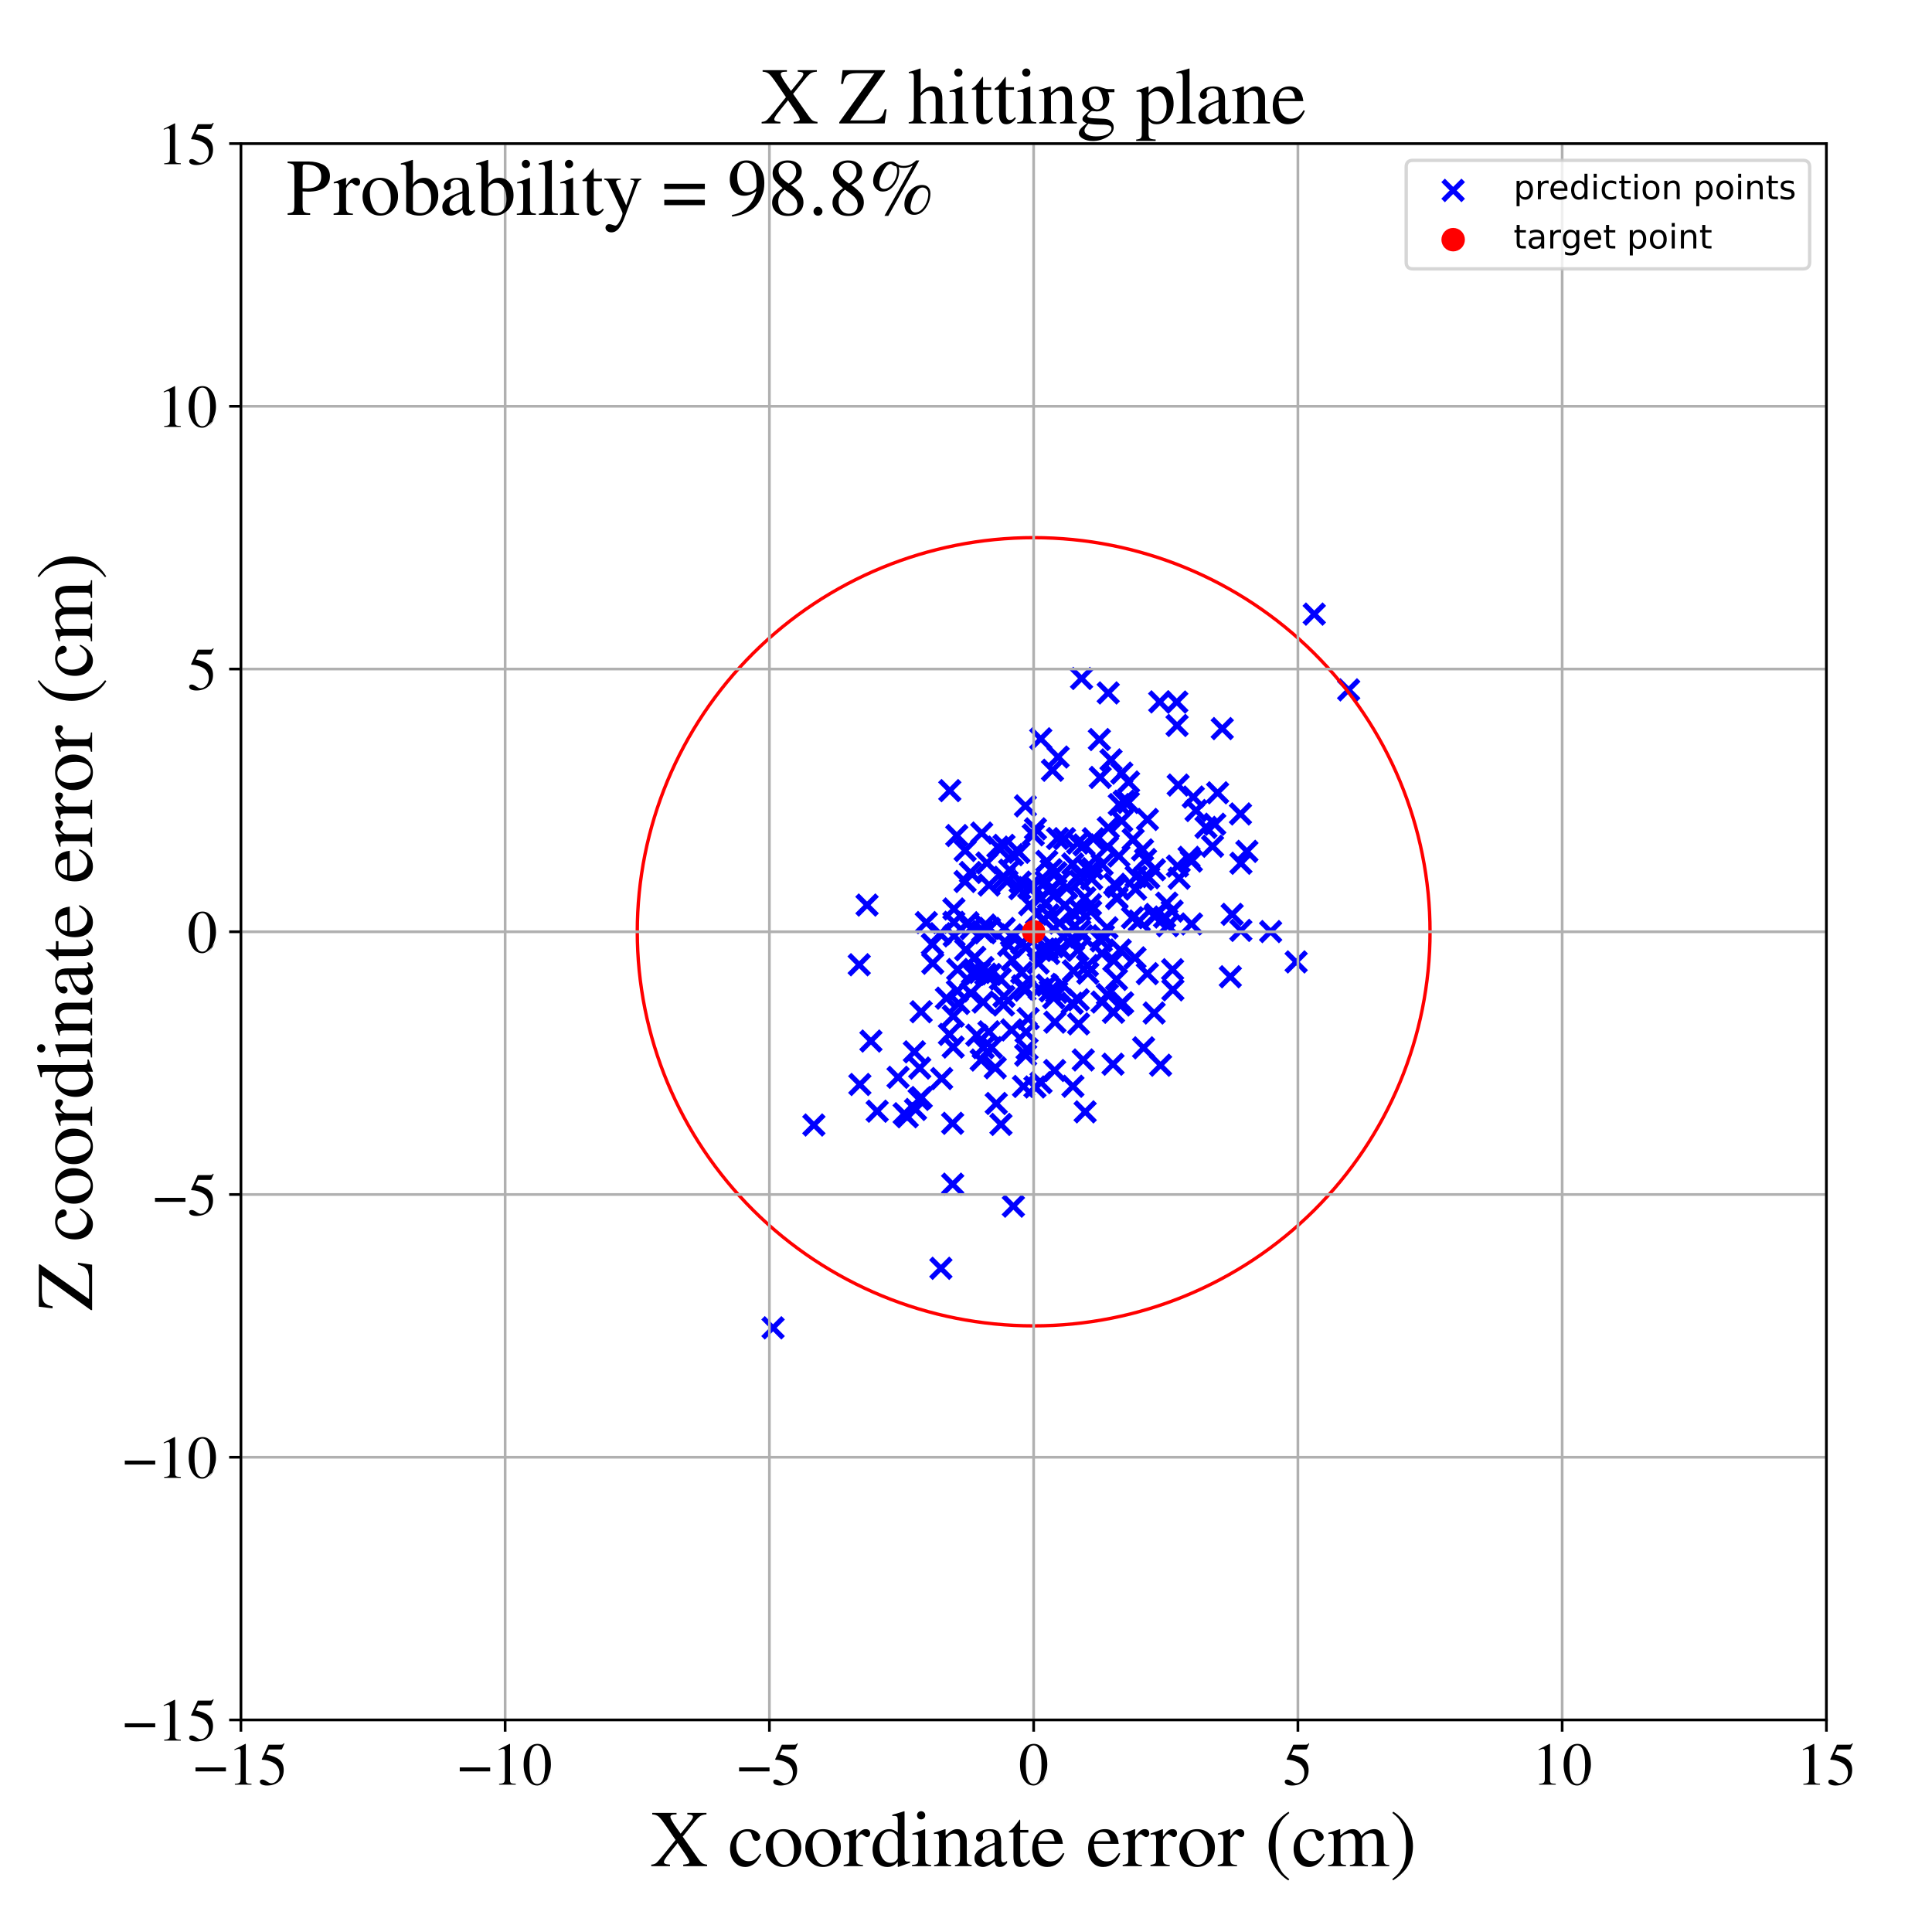<?xml version="1.0" encoding="utf-8" standalone="no"?>
<!DOCTYPE svg PUBLIC "-//W3C//DTD SVG 1.1//EN"
  "http://www.w3.org/Graphics/SVG/1.1/DTD/svg11.dtd">
<!-- Created with matplotlib (https://matplotlib.org/) -->
<svg height="576pt" version="1.1" viewBox="0 0 576 576" width="576pt" xmlns="http://www.w3.org/2000/svg" xmlns:xlink="http://www.w3.org/1999/xlink">
 <defs>
  <style type="text/css">
*{stroke-linecap:butt;stroke-linejoin:round;}
  </style>
 </defs>
 <g id="figure_1">
  <g id="patch_1">
   <path d="M 0 576 
L 576 576 
L 576 0 
L 0 0 
z
" style="fill:#ffffff;"/>
  </g>
  <g id="axes_1">
   <g id="patch_2">
    <path d="M 71.822 512.784 
L 544.52 512.784 
L 544.52 42.802 
L 71.822 42.802 
z
" style="fill:#ffffff;"/>
   </g>
   <g id="PathCollection_1">
    <defs>
     <path d="M -3 3 
L 3 -3 
M -3 -3 
L 3 3 
" id="m9ba0760d72" style="stroke:#0000ff;stroke-width:1.5;"/>
    </defs>
    <g clip-path="url(#p5e4121a792)">
     <use style="fill:#0000ff;stroke:#0000ff;stroke-width:1.5;" x="278.085" xlink:href="#m9ba0760d72" y="287.174"/>
     <use style="fill:#0000ff;stroke:#0000ff;stroke-width:1.5;" x="274.021" xlink:href="#m9ba0760d72" y="327.759"/>
     <use style="fill:#0000ff;stroke:#0000ff;stroke-width:1.5;" x="350.926" xlink:href="#m9ba0760d72" y="216.286"/>
     <use style="fill:#0000ff;stroke:#0000ff;stroke-width:1.5;" x="332.974" xlink:href="#m9ba0760d72" y="267.602"/>
     <use style="fill:#0000ff;stroke:#0000ff;stroke-width:1.5;" x="330.038" xlink:href="#m9ba0760d72" y="276.617"/>
     <use style="fill:#0000ff;stroke:#0000ff;stroke-width:1.5;" x="350.841" xlink:href="#m9ba0760d72" y="209.307"/>
     <use style="fill:#0000ff;stroke:#0000ff;stroke-width:1.5;" x="323.522" xlink:href="#m9ba0760d72" y="331.483"/>
     <use style="fill:#0000ff;stroke:#0000ff;stroke-width:1.5;" x="319.827" xlink:href="#m9ba0760d72" y="257.585"/>
     <use style="fill:#0000ff;stroke:#0000ff;stroke-width:1.5;" x="296.723" xlink:href="#m9ba0760d72" y="318.341"/>
     <use style="fill:#0000ff;stroke:#0000ff;stroke-width:1.5;" x="242.643" xlink:href="#m9ba0760d72" y="335.408"/>
     <use style="fill:#0000ff;stroke:#0000ff;stroke-width:1.5;" x="298.423" xlink:href="#m9ba0760d72" y="335.227"/>
     <use style="fill:#0000ff;stroke:#0000ff;stroke-width:1.5;" x="256.169" xlink:href="#m9ba0760d72" y="287.628"/>
     <use style="fill:#0000ff;stroke:#0000ff;stroke-width:1.5;" x="333.943" xlink:href="#m9ba0760d72" y="299.627"/>
     <use style="fill:#0000ff;stroke:#0000ff;stroke-width:1.5;" x="258.495" xlink:href="#m9ba0760d72" y="269.834"/>
     <use style="fill:#0000ff;stroke:#0000ff;stroke-width:1.5;" x="284.179" xlink:href="#m9ba0760d72" y="312.168"/>
     <use style="fill:#0000ff;stroke:#0000ff;stroke-width:1.5;" x="333.573" xlink:href="#m9ba0760d72" y="255.207"/>
     <use style="fill:#0000ff;stroke:#0000ff;stroke-width:1.5;" x="289.434" xlink:href="#m9ba0760d72" y="296.087"/>
     <use style="fill:#0000ff;stroke:#0000ff;stroke-width:1.5;" x="294.992" xlink:href="#m9ba0760d72" y="276.774"/>
     <use style="fill:#0000ff;stroke:#0000ff;stroke-width:1.5;" x="299.33" xlink:href="#m9ba0760d72" y="252.025"/>
     <use style="fill:#0000ff;stroke:#0000ff;stroke-width:1.5;" x="300.699" xlink:href="#m9ba0760d72" y="281.826"/>
     <use style="fill:#0000ff;stroke:#0000ff;stroke-width:1.5;" x="337.83" xlink:href="#m9ba0760d72" y="250.261"/>
     <use style="fill:#0000ff;stroke:#0000ff;stroke-width:1.5;" x="299.387" xlink:href="#m9ba0760d72" y="261.547"/>
     <use style="fill:#0000ff;stroke:#0000ff;stroke-width:1.5;" x="301.931" xlink:href="#m9ba0760d72" y="279.339"/>
     <use style="fill:#0000ff;stroke:#0000ff;stroke-width:1.5;" x="298.237" xlink:href="#m9ba0760d72" y="291.857"/>
     <use style="fill:#0000ff;stroke:#0000ff;stroke-width:1.5;" x="295.584" xlink:href="#m9ba0760d72" y="312.318"/>
     <use style="fill:#0000ff;stroke:#0000ff;stroke-width:1.5;" x="344.089" xlink:href="#m9ba0760d72" y="302.011"/>
     <use style="fill:#0000ff;stroke:#0000ff;stroke-width:1.5;" x="304.596" xlink:href="#m9ba0760d72" y="289.962"/>
     <use style="fill:#0000ff;stroke:#0000ff;stroke-width:1.5;" x="402.089" xlink:href="#m9ba0760d72" y="205.674"/>
     <use style="fill:#0000ff;stroke:#0000ff;stroke-width:1.5;" x="294.847" xlink:href="#m9ba0760d72" y="307.616"/>
     <use style="fill:#0000ff;stroke:#0000ff;stroke-width:1.5;" x="272.952" xlink:href="#m9ba0760d72" y="330.766"/>
     <use style="fill:#0000ff;stroke:#0000ff;stroke-width:1.5;" x="269.566" xlink:href="#m9ba0760d72" y="332.049"/>
     <use style="fill:#0000ff;stroke:#0000ff;stroke-width:1.5;" x="312.077" xlink:href="#m9ba0760d72" y="256.798"/>
     <use style="fill:#0000ff;stroke:#0000ff;stroke-width:1.5;" x="314.377" xlink:href="#m9ba0760d72" y="266.795"/>
     <use style="fill:#0000ff;stroke:#0000ff;stroke-width:1.5;" x="334.423" xlink:href="#m9ba0760d72" y="244.718"/>
     <use style="fill:#0000ff;stroke:#0000ff;stroke-width:1.5;" x="325.962" xlink:href="#m9ba0760d72" y="250.066"/>
     <use style="fill:#0000ff;stroke:#0000ff;stroke-width:1.5;" x="284.025" xlink:href="#m9ba0760d72" y="353.048"/>
     <use style="fill:#0000ff;stroke:#0000ff;stroke-width:1.5;" x="287.743" xlink:href="#m9ba0760d72" y="253.576"/>
     <use style="fill:#0000ff;stroke:#0000ff;stroke-width:1.5;" x="287.718" xlink:href="#m9ba0760d72" y="262.801"/>
     <use style="fill:#0000ff;stroke:#0000ff;stroke-width:1.5;" x="287.903" xlink:href="#m9ba0760d72" y="283.167"/>
     <use style="fill:#0000ff;stroke:#0000ff;stroke-width:1.5;" x="292.02" xlink:href="#m9ba0760d72" y="289.93"/>
     <use style="fill:#0000ff;stroke:#0000ff;stroke-width:1.5;" x="321.988" xlink:href="#m9ba0760d72" y="262.691"/>
     <use style="fill:#0000ff;stroke:#0000ff;stroke-width:1.5;" x="289.324" xlink:href="#m9ba0760d72" y="260.12"/>
     <use style="fill:#0000ff;stroke:#0000ff;stroke-width:1.5;" x="282.159" xlink:href="#m9ba0760d72" y="297.59"/>
     <use style="fill:#0000ff;stroke:#0000ff;stroke-width:1.5;" x="290.615" xlink:href="#m9ba0760d72" y="285.428"/>
     <use style="fill:#0000ff;stroke:#0000ff;stroke-width:1.5;" x="293.123" xlink:href="#m9ba0760d72" y="312.35"/>
     <use style="fill:#0000ff;stroke:#0000ff;stroke-width:1.5;" x="332.333" xlink:href="#m9ba0760d72" y="263.635"/>
     <use style="fill:#0000ff;stroke:#0000ff;stroke-width:1.5;" x="261.521" xlink:href="#m9ba0760d72" y="331.29"/>
     <use style="fill:#0000ff;stroke:#0000ff;stroke-width:1.5;" x="306.529" xlink:href="#m9ba0760d72" y="303.688"/>
     <use style="fill:#0000ff;stroke:#0000ff;stroke-width:1.5;" x="327.764" xlink:href="#m9ba0760d72" y="220.486"/>
     <use style="fill:#0000ff;stroke:#0000ff;stroke-width:1.5;" x="312.199" xlink:href="#m9ba0760d72" y="293.71"/>
     <use style="fill:#0000ff;stroke:#0000ff;stroke-width:1.5;" x="289.51" xlink:href="#m9ba0760d72" y="276.847"/>
     <use style="fill:#0000ff;stroke:#0000ff;stroke-width:1.5;" x="312.726" xlink:href="#m9ba0760d72" y="265.644"/>
     <use style="fill:#0000ff;stroke:#0000ff;stroke-width:1.5;" x="320.031" xlink:href="#m9ba0760d72" y="289.455"/>
     <use style="fill:#0000ff;stroke:#0000ff;stroke-width:1.5;" x="361.508" xlink:href="#m9ba0760d72" y="252.301"/>
     <use style="fill:#0000ff;stroke:#0000ff;stroke-width:1.5;" x="280.516" xlink:href="#m9ba0760d72" y="378.127"/>
     <use style="fill:#0000ff;stroke:#0000ff;stroke-width:1.5;" x="308.102" xlink:href="#m9ba0760d72" y="264.247"/>
     <use style="fill:#0000ff;stroke:#0000ff;stroke-width:1.5;" x="320.121" xlink:href="#m9ba0760d72" y="276.367"/>
     <use style="fill:#0000ff;stroke:#0000ff;stroke-width:1.5;" x="338.387" xlink:href="#m9ba0760d72" y="285.568"/>
     <use style="fill:#0000ff;stroke:#0000ff;stroke-width:1.5;" x="313.386" xlink:href="#m9ba0760d72" y="259.283"/>
     <use style="fill:#0000ff;stroke:#0000ff;stroke-width:1.5;" x="317.388" xlink:href="#m9ba0760d72" y="270.022"/>
     <use style="fill:#0000ff;stroke:#0000ff;stroke-width:1.5;" x="369.831" xlink:href="#m9ba0760d72" y="242.667"/>
     <use style="fill:#0000ff;stroke:#0000ff;stroke-width:1.5;" x="301.003" xlink:href="#m9ba0760d72" y="259.429"/>
     <use style="fill:#0000ff;stroke:#0000ff;stroke-width:1.5;" x="284.012" xlink:href="#m9ba0760d72" y="334.9"/>
     <use style="fill:#0000ff;stroke:#0000ff;stroke-width:1.5;" x="305.567" xlink:href="#m9ba0760d72" y="295.23"/>
     <use style="fill:#0000ff;stroke:#0000ff;stroke-width:1.5;" x="338.54" xlink:href="#m9ba0760d72" y="265.092"/>
     <use style="fill:#0000ff;stroke:#0000ff;stroke-width:1.5;" x="277.979" xlink:href="#m9ba0760d72" y="281.544"/>
     <use style="fill:#0000ff;stroke:#0000ff;stroke-width:1.5;" x="317.109" xlink:href="#m9ba0760d72" y="279.356"/>
     <use style="fill:#0000ff;stroke:#0000ff;stroke-width:1.5;" x="333.977" xlink:href="#m9ba0760d72" y="283.24"/>
     <use style="fill:#0000ff;stroke:#0000ff;stroke-width:1.5;" x="323.829" xlink:href="#m9ba0760d72" y="258.667"/>
     <use style="fill:#0000ff;stroke:#0000ff;stroke-width:1.5;" x="306.03" xlink:href="#m9ba0760d72" y="282.243"/>
     <use style="fill:#0000ff;stroke:#0000ff;stroke-width:1.5;" x="314.428" xlink:href="#m9ba0760d72" y="319.156"/>
     <use style="fill:#0000ff;stroke:#0000ff;stroke-width:1.5;" x="349.593" xlink:href="#m9ba0760d72" y="289.103"/>
     <use style="fill:#0000ff;stroke:#0000ff;stroke-width:1.5;" x="274.654" xlink:href="#m9ba0760d72" y="327.215"/>
     <use style="fill:#0000ff;stroke:#0000ff;stroke-width:1.5;" x="310.304" xlink:href="#m9ba0760d72" y="267.662"/>
     <use style="fill:#0000ff;stroke:#0000ff;stroke-width:1.5;" x="340.946" xlink:href="#m9ba0760d72" y="312.393"/>
     <use style="fill:#0000ff;stroke:#0000ff;stroke-width:1.5;" x="301.795" xlink:href="#m9ba0760d72" y="286.198"/>
     <use style="fill:#0000ff;stroke:#0000ff;stroke-width:1.5;" x="319.875" xlink:href="#m9ba0760d72" y="323.855"/>
     <use style="fill:#0000ff;stroke:#0000ff;stroke-width:1.5;" x="342.096" xlink:href="#m9ba0760d72" y="244.312"/>
     <use style="fill:#0000ff;stroke:#0000ff;stroke-width:1.5;" x="310.286" xlink:href="#m9ba0760d72" y="220.27"/>
     <use style="fill:#0000ff;stroke:#0000ff;stroke-width:1.5;" x="304.885" xlink:href="#m9ba0760d72" y="293.912"/>
     <use style="fill:#0000ff;stroke:#0000ff;stroke-width:1.5;" x="342.062" xlink:href="#m9ba0760d72" y="290.275"/>
     <use style="fill:#0000ff;stroke:#0000ff;stroke-width:1.5;" x="315.048" xlink:href="#m9ba0760d72" y="295.831"/>
     <use style="fill:#0000ff;stroke:#0000ff;stroke-width:1.5;" x="354.494" xlink:href="#m9ba0760d72" y="255.602"/>
     <use style="fill:#0000ff;stroke:#0000ff;stroke-width:1.5;" x="310.248" xlink:href="#m9ba0760d72" y="283.377"/>
     <use style="fill:#0000ff;stroke:#0000ff;stroke-width:1.5;" x="284.375" xlink:href="#m9ba0760d72" y="274.975"/>
     <use style="fill:#0000ff;stroke:#0000ff;stroke-width:1.5;" x="304.147" xlink:href="#m9ba0760d72" y="262.986"/>
     <use style="fill:#0000ff;stroke:#0000ff;stroke-width:1.5;" x="351.258" xlink:href="#m9ba0760d72" y="234.059"/>
     <use style="fill:#0000ff;stroke:#0000ff;stroke-width:1.5;" x="316.669" xlink:href="#m9ba0760d72" y="293.475"/>
     <use style="fill:#0000ff;stroke:#0000ff;stroke-width:1.5;" x="351.04" xlink:href="#m9ba0760d72" y="258.21"/>
     <use style="fill:#0000ff;stroke:#0000ff;stroke-width:1.5;" x="322.45" xlink:href="#m9ba0760d72" y="202.277"/>
     <use style="fill:#0000ff;stroke:#0000ff;stroke-width:1.5;" x="285.824" xlink:href="#m9ba0760d72" y="299.167"/>
     <use style="fill:#0000ff;stroke:#0000ff;stroke-width:1.5;" x="315.465" xlink:href="#m9ba0760d72" y="225.7"/>
     <use style="fill:#0000ff;stroke:#0000ff;stroke-width:1.5;" x="325.71" xlink:href="#m9ba0760d72" y="258.977"/>
     <use style="fill:#0000ff;stroke:#0000ff;stroke-width:1.5;" x="328.339" xlink:href="#m9ba0760d72" y="280.528"/>
     <use style="fill:#0000ff;stroke:#0000ff;stroke-width:1.5;" x="356.587" xlink:href="#m9ba0760d72" y="241.643"/>
     <use style="fill:#0000ff;stroke:#0000ff;stroke-width:1.5;" x="274.625" xlink:href="#m9ba0760d72" y="301.641"/>
     <use style="fill:#0000ff;stroke:#0000ff;stroke-width:1.5;" x="308.715" xlink:href="#m9ba0760d72" y="247.112"/>
     <use style="fill:#0000ff;stroke:#0000ff;stroke-width:1.5;" x="306.967" xlink:href="#m9ba0760d72" y="269.707"/>
     <use style="fill:#0000ff;stroke:#0000ff;stroke-width:1.5;" x="272.609" xlink:href="#m9ba0760d72" y="313.587"/>
     <use style="fill:#0000ff;stroke:#0000ff;stroke-width:1.5;" x="369.963" xlink:href="#m9ba0760d72" y="257.367"/>
     <use style="fill:#0000ff;stroke:#0000ff;stroke-width:1.5;" x="339.649" xlink:href="#m9ba0760d72" y="274.571"/>
     <use style="fill:#0000ff;stroke:#0000ff;stroke-width:1.5;" x="256.355" xlink:href="#m9ba0760d72" y="323.325"/>
     <use style="fill:#0000ff;stroke:#0000ff;stroke-width:1.5;" x="302.129" xlink:href="#m9ba0760d72" y="359.602"/>
     <use style="fill:#0000ff;stroke:#0000ff;stroke-width:1.5;" x="306.201" xlink:href="#m9ba0760d72" y="312.722"/>
     <use style="fill:#0000ff;stroke:#0000ff;stroke-width:1.5;" x="328.959" xlink:href="#m9ba0760d72" y="278.986"/>
     <use style="fill:#0000ff;stroke:#0000ff;stroke-width:1.5;" x="325.113" xlink:href="#m9ba0760d72" y="269.709"/>
     <use style="fill:#0000ff;stroke:#0000ff;stroke-width:1.5;" x="321.922" xlink:href="#m9ba0760d72" y="260.549"/>
     <use style="fill:#0000ff;stroke:#0000ff;stroke-width:1.5;" x="349.675" xlink:href="#m9ba0760d72" y="295.113"/>
     <use style="fill:#0000ff;stroke:#0000ff;stroke-width:1.5;" x="304.035" xlink:href="#m9ba0760d72" y="264.934"/>
     <use style="fill:#0000ff;stroke:#0000ff;stroke-width:1.5;" x="340.632" xlink:href="#m9ba0760d72" y="253.379"/>
     <use style="fill:#0000ff;stroke:#0000ff;stroke-width:1.5;" x="330.161" xlink:href="#m9ba0760d72" y="296.513"/>
     <use style="fill:#0000ff;stroke:#0000ff;stroke-width:1.5;" x="333.005" xlink:href="#m9ba0760d72" y="264.358"/>
     <use style="fill:#0000ff;stroke:#0000ff;stroke-width:1.5;" x="355.767" xlink:href="#m9ba0760d72" y="237.63"/>
     <use style="fill:#0000ff;stroke:#0000ff;stroke-width:1.5;" x="299.16" xlink:href="#m9ba0760d72" y="299.626"/>
     <use style="fill:#0000ff;stroke:#0000ff;stroke-width:1.5;" x="314.149" xlink:href="#m9ba0760d72" y="297.477"/>
     <use style="fill:#0000ff;stroke:#0000ff;stroke-width:1.5;" x="292.521" xlink:href="#m9ba0760d72" y="316.039"/>
     <use style="fill:#0000ff;stroke:#0000ff;stroke-width:1.5;" x="311.646" xlink:href="#m9ba0760d72" y="269.402"/>
     <use style="fill:#0000ff;stroke:#0000ff;stroke-width:1.5;" x="301.551" xlink:href="#m9ba0760d72" y="278.715"/>
     <use style="fill:#0000ff;stroke:#0000ff;stroke-width:1.5;" x="284.388" xlink:href="#m9ba0760d72" y="271.002"/>
     <use style="fill:#0000ff;stroke:#0000ff;stroke-width:1.5;" x="325.448" xlink:href="#m9ba0760d72" y="262.023"/>
     <use style="fill:#0000ff;stroke:#0000ff;stroke-width:1.5;" x="320.099" xlink:href="#m9ba0760d72" y="280.132"/>
     <use style="fill:#0000ff;stroke:#0000ff;stroke-width:1.5;" x="330.433" xlink:href="#m9ba0760d72" y="246.773"/>
     <use style="fill:#0000ff;stroke:#0000ff;stroke-width:1.5;" x="299.377" xlink:href="#m9ba0760d72" y="276.8"/>
     <use style="fill:#0000ff;stroke:#0000ff;stroke-width:1.5;" x="333.703" xlink:href="#m9ba0760d72" y="239.865"/>
     <use style="fill:#0000ff;stroke:#0000ff;stroke-width:1.5;" x="316.126" xlink:href="#m9ba0760d72" y="283.021"/>
     <use style="fill:#0000ff;stroke:#0000ff;stroke-width:1.5;" x="293.616" xlink:href="#m9ba0760d72" y="275.783"/>
     <use style="fill:#0000ff;stroke:#0000ff;stroke-width:1.5;" x="378.824" xlink:href="#m9ba0760d72" y="277.733"/>
     <use style="fill:#0000ff;stroke:#0000ff;stroke-width:1.5;" x="305.795" xlink:href="#m9ba0760d72" y="314.602"/>
     <use style="fill:#0000ff;stroke:#0000ff;stroke-width:1.5;" x="316.121" xlink:href="#m9ba0760d72" y="262.712"/>
     <use style="fill:#0000ff;stroke:#0000ff;stroke-width:1.5;" x="315.905" xlink:href="#m9ba0760d72" y="275.195"/>
     <use style="fill:#0000ff;stroke:#0000ff;stroke-width:1.5;" x="341.53" xlink:href="#m9ba0760d72" y="256.253"/>
     <use style="fill:#0000ff;stroke:#0000ff;stroke-width:1.5;" x="313.102" xlink:href="#m9ba0760d72" y="295.433"/>
     <use style="fill:#0000ff;stroke:#0000ff;stroke-width:1.5;" x="367.351" xlink:href="#m9ba0760d72" y="272.599"/>
     <use style="fill:#0000ff;stroke:#0000ff;stroke-width:1.5;" x="332.067" xlink:href="#m9ba0760d72" y="286.378"/>
     <use style="fill:#0000ff;stroke:#0000ff;stroke-width:1.5;" x="317.344" xlink:href="#m9ba0760d72" y="250.028"/>
     <use style="fill:#0000ff;stroke:#0000ff;stroke-width:1.5;" x="309.795" xlink:href="#m9ba0760d72" y="294.766"/>
     <use style="fill:#0000ff;stroke:#0000ff;stroke-width:1.5;" x="313.915" xlink:href="#m9ba0760d72" y="282.233"/>
     <use style="fill:#0000ff;stroke:#0000ff;stroke-width:1.5;" x="294.881" xlink:href="#m9ba0760d72" y="263.868"/>
     <use style="fill:#0000ff;stroke:#0000ff;stroke-width:1.5;" x="312.548" xlink:href="#m9ba0760d72" y="272.758"/>
     <use style="fill:#0000ff;stroke:#0000ff;stroke-width:1.5;" x="321.348" xlink:href="#m9ba0760d72" y="283.315"/>
     <use style="fill:#0000ff;stroke:#0000ff;stroke-width:1.5;" x="347.195" xlink:href="#m9ba0760d72" y="273.403"/>
     <use style="fill:#0000ff;stroke:#0000ff;stroke-width:1.5;" x="331.829" xlink:href="#m9ba0760d72" y="317.281"/>
     <use style="fill:#0000ff;stroke:#0000ff;stroke-width:1.5;" x="311.213" xlink:href="#m9ba0760d72" y="274.123"/>
     <use style="fill:#0000ff;stroke:#0000ff;stroke-width:1.5;" x="259.659" xlink:href="#m9ba0760d72" y="310.38"/>
     <use style="fill:#0000ff;stroke:#0000ff;stroke-width:1.5;" x="288.579" xlink:href="#m9ba0760d72" y="275.099"/>
     <use style="fill:#0000ff;stroke:#0000ff;stroke-width:1.5;" x="313.79" xlink:href="#m9ba0760d72" y="229.641"/>
     <use style="fill:#0000ff;stroke:#0000ff;stroke-width:1.5;" x="335.155" xlink:href="#m9ba0760d72" y="238.869"/>
     <use style="fill:#0000ff;stroke:#0000ff;stroke-width:1.5;" x="284.196" xlink:href="#m9ba0760d72" y="302.956"/>
     <use style="fill:#0000ff;stroke:#0000ff;stroke-width:1.5;" x="336.396" xlink:href="#m9ba0760d72" y="239.237"/>
     <use style="fill:#0000ff;stroke:#0000ff;stroke-width:1.5;" x="330.399" xlink:href="#m9ba0760d72" y="206.588"/>
     <use style="fill:#0000ff;stroke:#0000ff;stroke-width:1.5;" x="284.465" xlink:href="#m9ba0760d72" y="279.013"/>
     <use style="fill:#0000ff;stroke:#0000ff;stroke-width:1.5;" x="355.188" xlink:href="#m9ba0760d72" y="256.722"/>
     <use style="fill:#0000ff;stroke:#0000ff;stroke-width:1.5;" x="314.507" xlink:href="#m9ba0760d72" y="304.741"/>
     <use style="fill:#0000ff;stroke:#0000ff;stroke-width:1.5;" x="311.814" xlink:href="#m9ba0760d72" y="262.826"/>
     <use style="fill:#0000ff;stroke:#0000ff;stroke-width:1.5;" x="349.46" xlink:href="#m9ba0760d72" y="271.639"/>
     <use style="fill:#0000ff;stroke:#0000ff;stroke-width:1.5;" x="293.019" xlink:href="#m9ba0760d72" y="288.449"/>
     <use style="fill:#0000ff;stroke:#0000ff;stroke-width:1.5;" x="328.517" xlink:href="#m9ba0760d72" y="284.264"/>
     <use style="fill:#0000ff;stroke:#0000ff;stroke-width:1.5;" x="283.177" xlink:href="#m9ba0760d72" y="235.714"/>
     <use style="fill:#0000ff;stroke:#0000ff;stroke-width:1.5;" x="309.027" xlink:href="#m9ba0760d72" y="272.546"/>
     <use style="fill:#0000ff;stroke:#0000ff;stroke-width:1.5;" x="306.666" xlink:href="#m9ba0760d72" y="264.616"/>
     <use style="fill:#0000ff;stroke:#0000ff;stroke-width:1.5;" x="267.745" xlink:href="#m9ba0760d72" y="321.189"/>
     <use style="fill:#0000ff;stroke:#0000ff;stroke-width:1.5;" x="333.002" xlink:href="#m9ba0760d72" y="267.861"/>
     <use style="fill:#0000ff;stroke:#0000ff;stroke-width:1.5;" x="391.829" xlink:href="#m9ba0760d72" y="183.091"/>
     <use style="fill:#0000ff;stroke:#0000ff;stroke-width:1.5;" x="344.537" xlink:href="#m9ba0760d72" y="272.615"/>
     <use style="fill:#0000ff;stroke:#0000ff;stroke-width:1.5;" x="305.716" xlink:href="#m9ba0760d72" y="240.263"/>
     <use style="fill:#0000ff;stroke:#0000ff;stroke-width:1.5;" x="330.2" xlink:href="#m9ba0760d72" y="252.478"/>
     <use style="fill:#0000ff;stroke:#0000ff;stroke-width:1.5;" x="371.744" xlink:href="#m9ba0760d72" y="253.819"/>
     <use style="fill:#0000ff;stroke:#0000ff;stroke-width:1.5;" x="364.399" xlink:href="#m9ba0760d72" y="217.219"/>
     <use style="fill:#0000ff;stroke:#0000ff;stroke-width:1.5;" x="312.278" xlink:href="#m9ba0760d72" y="282.933"/>
     <use style="fill:#0000ff;stroke:#0000ff;stroke-width:1.5;" x="303.798" xlink:href="#m9ba0760d72" y="254.114"/>
     <use style="fill:#0000ff;stroke:#0000ff;stroke-width:1.5;" x="295.293" xlink:href="#m9ba0760d72" y="290.518"/>
     <use style="fill:#0000ff;stroke:#0000ff;stroke-width:1.5;" x="280.744" xlink:href="#m9ba0760d72" y="321.554"/>
     <use style="fill:#0000ff;stroke:#0000ff;stroke-width:1.5;" x="308.064" xlink:href="#m9ba0760d72" y="248.889"/>
     <use style="fill:#0000ff;stroke:#0000ff;stroke-width:1.5;" x="321.484" xlink:href="#m9ba0760d72" y="298.062"/>
     <use style="fill:#0000ff;stroke:#0000ff;stroke-width:1.5;" x="363.013" xlink:href="#m9ba0760d72" y="236.362"/>
     <use style="fill:#0000ff;stroke:#0000ff;stroke-width:1.5;" x="301.891" xlink:href="#m9ba0760d72" y="254.818"/>
     <use style="fill:#0000ff;stroke:#0000ff;stroke-width:1.5;" x="312.663" xlink:href="#m9ba0760d72" y="284.266"/>
     <use style="fill:#0000ff;stroke:#0000ff;stroke-width:1.5;" x="355.235" xlink:href="#m9ba0760d72" y="275.469"/>
     <use style="fill:#0000ff;stroke:#0000ff;stroke-width:1.5;" x="305.903" xlink:href="#m9ba0760d72" y="307.707"/>
     <use style="fill:#0000ff;stroke:#0000ff;stroke-width:1.5;" x="347.845" xlink:href="#m9ba0760d72" y="269.251"/>
     <use style="fill:#0000ff;stroke:#0000ff;stroke-width:1.5;" x="285.249" xlink:href="#m9ba0760d72" y="249.11"/>
     <use style="fill:#0000ff;stroke:#0000ff;stroke-width:1.5;" x="324.191" xlink:href="#m9ba0760d72" y="287.849"/>
     <use style="fill:#0000ff;stroke:#0000ff;stroke-width:1.5;" x="270.486" xlink:href="#m9ba0760d72" y="332.949"/>
     <use style="fill:#0000ff;stroke:#0000ff;stroke-width:1.5;" x="328.595" xlink:href="#m9ba0760d72" y="257.761"/>
     <use style="fill:#0000ff;stroke:#0000ff;stroke-width:1.5;" x="324.321" xlink:href="#m9ba0760d72" y="290.154"/>
     <use style="fill:#0000ff;stroke:#0000ff;stroke-width:1.5;" x="304.619" xlink:href="#m9ba0760d72" y="281.213"/>
     <use style="fill:#0000ff;stroke:#0000ff;stroke-width:1.5;" x="321.958" xlink:href="#m9ba0760d72" y="271.344"/>
     <use style="fill:#0000ff;stroke:#0000ff;stroke-width:1.5;" x="346.006" xlink:href="#m9ba0760d72" y="317.577"/>
     <use style="fill:#0000ff;stroke:#0000ff;stroke-width:1.5;" x="344.268" xlink:href="#m9ba0760d72" y="273.251"/>
     <use style="fill:#0000ff;stroke:#0000ff;stroke-width:1.5;" x="336.473" xlink:href="#m9ba0760d72" y="233.143"/>
     <use style="fill:#0000ff;stroke:#0000ff;stroke-width:1.5;" x="319.724" xlink:href="#m9ba0760d72" y="272.029"/>
     <use style="fill:#0000ff;stroke:#0000ff;stroke-width:1.5;" x="230.481" xlink:href="#m9ba0760d72" y="395.874"/>
     <use style="fill:#0000ff;stroke:#0000ff;stroke-width:1.5;" x="290.895" xlink:href="#m9ba0760d72" y="290.321"/>
     <use style="fill:#0000ff;stroke:#0000ff;stroke-width:1.5;" x="322.961" xlink:href="#m9ba0760d72" y="316.013"/>
     <use style="fill:#0000ff;stroke:#0000ff;stroke-width:1.5;" x="292.945" xlink:href="#m9ba0760d72" y="277.718"/>
     <use style="fill:#0000ff;stroke:#0000ff;stroke-width:1.5;" x="359.547" xlink:href="#m9ba0760d72" y="246.671"/>
     <use style="fill:#0000ff;stroke:#0000ff;stroke-width:1.5;" x="345.76" xlink:href="#m9ba0760d72" y="209.261"/>
     <use style="fill:#0000ff;stroke:#0000ff;stroke-width:1.5;" x="285.443" xlink:href="#m9ba0760d72" y="295.436"/>
     <use style="fill:#0000ff;stroke:#0000ff;stroke-width:1.5;" x="283.055" xlink:href="#m9ba0760d72" y="308.387"/>
     <use style="fill:#0000ff;stroke:#0000ff;stroke-width:1.5;" x="321.933" xlink:href="#m9ba0760d72" y="277.474"/>
     <use style="fill:#0000ff;stroke:#0000ff;stroke-width:1.5;" x="351.545" xlink:href="#m9ba0760d72" y="261.827"/>
     <use style="fill:#0000ff;stroke:#0000ff;stroke-width:1.5;" x="299.31" xlink:href="#m9ba0760d72" y="297.065"/>
     <use style="fill:#0000ff;stroke:#0000ff;stroke-width:1.5;" x="342.48" xlink:href="#m9ba0760d72" y="261.676"/>
     <use style="fill:#0000ff;stroke:#0000ff;stroke-width:1.5;" x="331.236" xlink:href="#m9ba0760d72" y="226.558"/>
     <use style="fill:#0000ff;stroke:#0000ff;stroke-width:1.5;" x="305.144" xlink:href="#m9ba0760d72" y="323.905"/>
     <use style="fill:#0000ff;stroke:#0000ff;stroke-width:1.5;" x="314.822" xlink:href="#m9ba0760d72" y="260.222"/>
     <use style="fill:#0000ff;stroke:#0000ff;stroke-width:1.5;" x="315.298" xlink:href="#m9ba0760d72" y="249.984"/>
     <use style="fill:#0000ff;stroke:#0000ff;stroke-width:1.5;" x="321.558" xlink:href="#m9ba0760d72" y="305.266"/>
     <use style="fill:#0000ff;stroke:#0000ff;stroke-width:1.5;" x="338.712" xlink:href="#m9ba0760d72" y="261.357"/>
     <use style="fill:#0000ff;stroke:#0000ff;stroke-width:1.5;" x="293.13" xlink:href="#m9ba0760d72" y="298.751"/>
     <use style="fill:#0000ff;stroke:#0000ff;stroke-width:1.5;" x="322.667" xlink:href="#m9ba0760d72" y="278.99"/>
     <use style="fill:#0000ff;stroke:#0000ff;stroke-width:1.5;" x="323.179" xlink:href="#m9ba0760d72" y="251.9"/>
     <use style="fill:#0000ff;stroke:#0000ff;stroke-width:1.5;" x="337.626" xlink:href="#m9ba0760d72" y="273.596"/>
     <use style="fill:#0000ff;stroke:#0000ff;stroke-width:1.5;" x="362.159" xlink:href="#m9ba0760d72" y="245.734"/>
     <use style="fill:#0000ff;stroke:#0000ff;stroke-width:1.5;" x="285.505" xlink:href="#m9ba0760d72" y="289.043"/>
     <use style="fill:#0000ff;stroke:#0000ff;stroke-width:1.5;" x="308.55" xlink:href="#m9ba0760d72" y="324.069"/>
     <use style="fill:#0000ff;stroke:#0000ff;stroke-width:1.5;" x="318.05" xlink:href="#m9ba0760d72" y="264.62"/>
     <use style="fill:#0000ff;stroke:#0000ff;stroke-width:1.5;" x="331.983" xlink:href="#m9ba0760d72" y="301.792"/>
     <use style="fill:#0000ff;stroke:#0000ff;stroke-width:1.5;" x="334.435" xlink:href="#m9ba0760d72" y="230.499"/>
     <use style="fill:#0000ff;stroke:#0000ff;stroke-width:1.5;" x="316.33" xlink:href="#m9ba0760d72" y="282.99"/>
     <use style="fill:#0000ff;stroke:#0000ff;stroke-width:1.5;" x="291.217" xlink:href="#m9ba0760d72" y="308.628"/>
     <use style="fill:#0000ff;stroke:#0000ff;stroke-width:1.5;" x="297.024" xlink:href="#m9ba0760d72" y="328.984"/>
     <use style="fill:#0000ff;stroke:#0000ff;stroke-width:1.5;" x="289.904" xlink:href="#m9ba0760d72" y="290.224"/>
     <use style="fill:#0000ff;stroke:#0000ff;stroke-width:1.5;" x="344.175" xlink:href="#m9ba0760d72" y="259.311"/>
     <use style="fill:#0000ff;stroke:#0000ff;stroke-width:1.5;" x="323.433" xlink:href="#m9ba0760d72" y="267.688"/>
     <use style="fill:#0000ff;stroke:#0000ff;stroke-width:1.5;" x="293.864" xlink:href="#m9ba0760d72" y="290.42"/>
     <use style="fill:#0000ff;stroke:#0000ff;stroke-width:1.5;" x="332.861" xlink:href="#m9ba0760d72" y="292.01"/>
     <use style="fill:#0000ff;stroke:#0000ff;stroke-width:1.5;" x="276.169" xlink:href="#m9ba0760d72" y="275.055"/>
     <use style="fill:#0000ff;stroke:#0000ff;stroke-width:1.5;" x="334.698" xlink:href="#m9ba0760d72" y="298.977"/>
     <use style="fill:#0000ff;stroke:#0000ff;stroke-width:1.5;" x="309.533" xlink:href="#m9ba0760d72" y="287.119"/>
     <use style="fill:#0000ff;stroke:#0000ff;stroke-width:1.5;" x="293.641" xlink:href="#m9ba0760d72" y="278.103"/>
     <use style="fill:#0000ff;stroke:#0000ff;stroke-width:1.5;" x="280.31" xlink:href="#m9ba0760d72" y="278.389"/>
     <use style="fill:#0000ff;stroke:#0000ff;stroke-width:1.5;" x="301.594" xlink:href="#m9ba0760d72" y="307.058"/>
     <use style="fill:#0000ff;stroke:#0000ff;stroke-width:1.5;" x="348.111" xlink:href="#m9ba0760d72" y="275.976"/>
     <use style="fill:#0000ff;stroke:#0000ff;stroke-width:1.5;" x="292.688" xlink:href="#m9ba0760d72" y="248.367"/>
     <use style="fill:#0000ff;stroke:#0000ff;stroke-width:1.5;" x="319.659" xlink:href="#m9ba0760d72" y="299.104"/>
     <use style="fill:#0000ff;stroke:#0000ff;stroke-width:1.5;" x="369.939" xlink:href="#m9ba0760d72" y="277.383"/>
     <use style="fill:#0000ff;stroke:#0000ff;stroke-width:1.5;" x="274.214" xlink:href="#m9ba0760d72" y="318.436"/>
     <use style="fill:#0000ff;stroke:#0000ff;stroke-width:1.5;" x="294.224" xlink:href="#m9ba0760d72" y="257.281"/>
     <use style="fill:#0000ff;stroke:#0000ff;stroke-width:1.5;" x="386.431" xlink:href="#m9ba0760d72" y="286.783"/>
     <use style="fill:#0000ff;stroke:#0000ff;stroke-width:1.5;" x="321.291" xlink:href="#m9ba0760d72" y="251.368"/>
     <use style="fill:#0000ff;stroke:#0000ff;stroke-width:1.5;" x="366.804" xlink:href="#m9ba0760d72" y="291.207"/>
     <use style="fill:#0000ff;stroke:#0000ff;stroke-width:1.5;" x="340.639" xlink:href="#m9ba0760d72" y="262.113"/>
     <use style="fill:#0000ff;stroke:#0000ff;stroke-width:1.5;" x="328.014" xlink:href="#m9ba0760d72" y="231.781"/>
     <use style="fill:#0000ff;stroke:#0000ff;stroke-width:1.5;" x="325.173" xlink:href="#m9ba0760d72" y="271.741"/>
     <use style="fill:#0000ff;stroke:#0000ff;stroke-width:1.5;" x="310.374" xlink:href="#m9ba0760d72" y="322.765"/>
     <use style="fill:#0000ff;stroke:#0000ff;stroke-width:1.5;" x="297.495" xlink:href="#m9ba0760d72" y="252.554"/>
     <use style="fill:#0000ff;stroke:#0000ff;stroke-width:1.5;" x="300.217" xlink:href="#m9ba0760d72" y="262.777"/>
     <use style="fill:#0000ff;stroke:#0000ff;stroke-width:1.5;" x="328.563" xlink:href="#m9ba0760d72" y="298.746"/>
    </g>
   </g>
   <g id="PathCollection_2">
    <defs>
     <path d="M 0 3 
C 0.796 3 1.559 2.684 2.121 2.121 
C 2.684 1.559 3 0.796 3 0 
C 3 -0.796 2.684 -1.559 2.121 -2.121 
C 1.559 -2.684 0.796 -3 0 -3 
C -0.796 -3 -1.559 -2.684 -2.121 -2.121 
C -2.684 -1.559 -3 -0.796 -3 0 
C -3 0.796 -2.684 1.559 -2.121 2.121 
C -1.559 2.684 -0.796 3 0 3 
z
" id="m73f6c0d245" style="stroke:#ff0000;"/>
    </defs>
    <g clip-path="url(#p5e4121a792)">
     <use style="fill:#ff0000;stroke:#ff0000;" x="308.171" xlink:href="#m73f6c0d245" y="277.793"/>
    </g>
   </g>
   <g id="patch_3">
    <path clip-path="url(#p5e4121a792)" d="M 308.171 395.288 
C 339.511 395.288 369.572 382.908 391.733 360.875 
C 413.894 338.841 426.346 308.953 426.346 277.793 
C 426.346 246.633 413.894 216.745 391.733 194.711 
C 369.572 172.677 339.511 160.297 308.171 160.297 
C 276.831 160.297 246.77 172.677 224.609 194.711 
C 202.448 216.745 189.997 246.633 189.997 277.793 
C 189.997 308.953 202.448 338.841 224.609 360.875 
C 246.77 382.908 276.831 395.288 308.171 395.288 
z
" style="fill:none;stroke:#ff0000;stroke-linejoin:miter;"/>
   </g>
   <g id="matplotlib.axis_1">
    <g id="xtick_1">
     <g id="line2d_1">
      <path clip-path="url(#p5e4121a792)" d="M 71.822 512.784 
L 71.822 42.802 
" style="fill:none;stroke:#b0b0b0;stroke-linecap:square;stroke-width:0.8;"/>
     </g>
     <g id="line2d_2">
      <defs>
       <path d="M 0 0 
L 0 3.5 
" id="m6586dd5ecc" style="stroke:#000000;stroke-width:0.8;"/>
      </defs>
      <g>
       <use style="stroke:#000000;stroke-width:0.8;" x="71.822" xlink:href="#m6586dd5ecc" y="512.784"/>
      </g>
     </g>
     <g id="text_1">
      <!-- −15 -->
      <defs>
       <path d="M 3 22 
L 3 28.594 
L 53.406 28.594 
L 53.406 22 
z
" id="FreeSerif-8722"/>
       <path d="M 18.297 59.297 
Q 16.5 59.297 11.094 57.094 
L 11.094 58.5 
L 29.094 67.594 
L 29.906 67.406 
L 29.906 7.406 
Q 29.906 3.797 31.703 2.688 
Q 33.5 1.594 39.406 1.5 
L 39.406 0 
L 11.797 0 
L 11.797 1.5 
Q 17.406 1.703 19.344 3.141 
Q 21.297 4.594 21.297 9.297 
L 21.297 54.594 
Q 21.297 59.297 18.297 59.297 
z
" id="FreeSerif-49"/>
       <path d="M 35.703 19.406 
Q 35.703 24.703 33.344 28.797 
Q 31 32.906 27.641 35.156 
Q 24.297 37.406 20.141 38.844 
Q 16 40.297 12.953 40.75 
Q 9.906 41.203 7.594 41.203 
Q 6.406 41.203 6.406 42 
Q 6.406 42.297 6.5 42.5 
L 17.406 66.203 
L 38.297 66.203 
Q 39.906 66.203 40.844 66.703 
Q 41.797 67.203 42.906 68.797 
L 43.797 68.094 
L 40 59.203 
Q 39.594 58.297 37.703 58.297 
L 18.094 58.297 
L 13.906 49.797 
Q 28.5 47.203 35.594 41.344 
Q 42.703 35.5 42.703 24.203 
Q 42.703 18.297 40.844 13.688 
Q 39 9.094 36.141 6.297 
Q 33.297 3.5 29.547 1.703 
Q 25.797 -0.094 22.344 -0.75 
Q 18.906 -1.406 15.406 -1.406 
Q 9.797 -1.406 6.5 0.25 
Q 3.203 1.906 3.203 4.797 
Q 3.203 8.5 7.5 8.5 
Q 10.297 8.5 14.75 5.391 
Q 19.203 2.297 21.797 2.297 
Q 27.703 2.297 31.703 7.25 
Q 35.703 12.203 35.703 19.406 
z
" id="FreeSerif-53"/>
      </defs>
      <g transform="translate(57.746 532.077)scale(0.18 -0.18)">
       <use xlink:href="#FreeSerif-8722"/>
       <use x="56.4" xlink:href="#FreeSerif-49"/>
       <use x="106.4" xlink:href="#FreeSerif-53"/>
      </g>
     </g>
    </g>
    <g id="xtick_2">
     <g id="line2d_3">
      <path clip-path="url(#p5e4121a792)" d="M 150.605 512.784 
L 150.605 42.802 
" style="fill:none;stroke:#b0b0b0;stroke-linecap:square;stroke-width:0.8;"/>
     </g>
     <g id="line2d_4">
      <g>
       <use style="stroke:#000000;stroke-width:0.8;" x="150.605" xlink:href="#m6586dd5ecc" y="512.784"/>
      </g>
     </g>
     <g id="text_2">
      <!-- −10 -->
      <defs>
       <path d="M 47.594 17.797 
Q 35.203 -1.406 25 -1.406 
Q 14.797 -1.406 8.594 8.391 
Q 2.406 18.203 2.406 33.594 
Q 2.406 48.094 8.594 57.844 
Q 14.797 67.594 25.406 67.594 
Q 35.203 67.594 41.391 58 
Q 47.594 48.406 47.594 33 
Q 47.594 17.797 35.203 -1.406 
z
M 25.094 65 
Q 12 65 12 32.703 
Q 12 1.203 25 1.203 
Q 38 1.203 38 32.797 
Q 38 48.5 34.703 56.75 
Q 31.406 65 25.094 65 
z
" id="FreeSerif-48"/>
      </defs>
      <g transform="translate(136.529 532.077)scale(0.18 -0.18)">
       <use xlink:href="#FreeSerif-8722"/>
       <use x="56.4" xlink:href="#FreeSerif-49"/>
       <use x="106.4" xlink:href="#FreeSerif-48"/>
      </g>
     </g>
    </g>
    <g id="xtick_3">
     <g id="line2d_5">
      <path clip-path="url(#p5e4121a792)" d="M 229.388 512.784 
L 229.388 42.802 
" style="fill:none;stroke:#b0b0b0;stroke-linecap:square;stroke-width:0.8;"/>
     </g>
     <g id="line2d_6">
      <g>
       <use style="stroke:#000000;stroke-width:0.8;" x="229.388" xlink:href="#m6586dd5ecc" y="512.784"/>
      </g>
     </g>
     <g id="text_3">
      <!-- −5 -->
      <g transform="translate(219.812 532.077)scale(0.18 -0.18)">
       <use xlink:href="#FreeSerif-8722"/>
       <use x="56.4" xlink:href="#FreeSerif-53"/>
      </g>
     </g>
    </g>
    <g id="xtick_4">
     <g id="line2d_7">
      <path clip-path="url(#p5e4121a792)" d="M 308.171 512.784 
L 308.171 42.802 
" style="fill:none;stroke:#b0b0b0;stroke-linecap:square;stroke-width:0.8;"/>
     </g>
     <g id="line2d_8">
      <g>
       <use style="stroke:#000000;stroke-width:0.8;" x="308.171" xlink:href="#m6586dd5ecc" y="512.784"/>
      </g>
     </g>
     <g id="text_4">
      <!-- 0 -->
      <g transform="translate(303.671 532.077)scale(0.18 -0.18)">
       <use xlink:href="#FreeSerif-48"/>
      </g>
     </g>
    </g>
    <g id="xtick_5">
     <g id="line2d_9">
      <path clip-path="url(#p5e4121a792)" d="M 386.954 512.784 
L 386.954 42.802 
" style="fill:none;stroke:#b0b0b0;stroke-linecap:square;stroke-width:0.8;"/>
     </g>
     <g id="line2d_10">
      <g>
       <use style="stroke:#000000;stroke-width:0.8;" x="386.954" xlink:href="#m6586dd5ecc" y="512.784"/>
      </g>
     </g>
     <g id="text_5">
      <!-- 5 -->
      <g transform="translate(382.454 532.077)scale(0.18 -0.18)">
       <use xlink:href="#FreeSerif-53"/>
      </g>
     </g>
    </g>
    <g id="xtick_6">
     <g id="line2d_11">
      <path clip-path="url(#p5e4121a792)" d="M 465.737 512.784 
L 465.737 42.802 
" style="fill:none;stroke:#b0b0b0;stroke-linecap:square;stroke-width:0.8;"/>
     </g>
     <g id="line2d_12">
      <g>
       <use style="stroke:#000000;stroke-width:0.8;" x="465.737" xlink:href="#m6586dd5ecc" y="512.784"/>
      </g>
     </g>
     <g id="text_6">
      <!-- 10 -->
      <g transform="translate(456.737 532.077)scale(0.18 -0.18)">
       <use xlink:href="#FreeSerif-49"/>
       <use x="50" xlink:href="#FreeSerif-48"/>
      </g>
     </g>
    </g>
    <g id="xtick_7">
     <g id="line2d_13">
      <path clip-path="url(#p5e4121a792)" d="M 544.52 512.784 
L 544.52 42.802 
" style="fill:none;stroke:#b0b0b0;stroke-linecap:square;stroke-width:0.8;"/>
     </g>
     <g id="line2d_14">
      <g>
       <use style="stroke:#000000;stroke-width:0.8;" x="544.52" xlink:href="#m6586dd5ecc" y="512.784"/>
      </g>
     </g>
     <g id="text_7">
      <!-- 15 -->
      <g transform="translate(535.52 532.077)scale(0.18 -0.18)">
       <use xlink:href="#FreeSerif-49"/>
       <use x="50" xlink:href="#FreeSerif-53"/>
      </g>
     </g>
    </g>
    <g id="text_8">
     <!-- X coordinate error (cm) -->
     <defs>
      <path d="M 69.594 66.203 
L 69.594 64.297 
Q 64.703 64 62.047 62.344 
Q 59.406 60.703 54.703 54.906 
L 40.094 36.703 
L 59.297 9.297 
Q 62.297 5 64.297 3.703 
Q 66.297 2.406 70.406 1.906 
L 70.406 0 
L 40.703 0 
L 40.703 1.906 
Q 44.797 2.297 46.594 2.938 
Q 48.406 3.594 48.406 5 
Q 48.406 7.203 43.297 14.797 
L 33.797 28.797 
L 21.906 14 
Q 16.703 7.5 16.703 5.406 
Q 16.703 3.703 18.297 2.953 
Q 19.906 2.203 24.297 1.906 
L 24.297 0 
L 1 0 
L 1 1.906 
Q 4.906 2.203 7 3.797 
Q 9.094 5.406 15.5 13.297 
L 31.203 32.594 
L 20.297 48.594 
Q 13.297 58.906 10.25 61.5 
Q 7.203 64.094 2.203 64.297 
L 2.203 66.203 
L 32.406 66.203 
L 32.406 64.297 
L 29.594 64.203 
Q 24.797 64.094 24.797 61.297 
Q 24.797 58.094 33.297 46.297 
L 37.5 40.406 
L 48.797 54.203 
Q 52.797 59.203 52.797 61.094 
Q 52.797 62.797 51.344 63.438 
Q 49.906 64.094 45.797 64.297 
L 45.797 66.203 
z
" id="FreeSerif-88"/>
      <path id="FreeSerif-32"/>
      <path d="M 2.5 21.297 
Q 2.5 32.406 9.047 39.203 
Q 15.594 46 24.406 46 
Q 30.703 46 35.25 42.953 
Q 39.797 39.906 39.797 35.703 
Q 39.797 34 38.391 32.75 
Q 37 31.5 35 31.5 
Q 31.594 31.5 30.297 36.094 
L 29.703 38.297 
Q 28.906 41.094 27.703 42.094 
Q 26.5 43.094 23.797 43.094 
Q 17.703 43.094 13.953 38.25 
Q 10.203 33.406 10.203 25.703 
Q 10.203 17.094 14.547 11.641 
Q 18.906 6.203 25.703 6.203 
Q 30 6.203 33.094 8.25 
Q 36.203 10.297 39.797 15.594 
L 41.203 14.703 
Q 40.203 12.703 39.453 11.391 
Q 38.703 10.094 36.75 7.5 
Q 34.797 4.906 32.891 3.297 
Q 31 1.703 27.891 0.344 
Q 24.797 -1 21.5 -1 
Q 13.203 -1 7.844 5.25 
Q 2.5 11.5 2.5 21.297 
z
" id="FreeSerif-99"/>
      <path d="M 24.594 46 
Q 34.203 46 40.391 39.594 
Q 46.594 33.203 46.594 23.406 
Q 46.594 13 40.188 6 
Q 33.797 -1 24.391 -1 
Q 15 -1 8.75 5.75 
Q 2.5 12.5 2.5 22.594 
Q 2.5 32.906 8.641 39.453 
Q 14.797 46 24.594 46 
z
M 11.5 27.5 
Q 11.5 16.797 15.391 9.297 
Q 19.297 1.797 25.594 1.797 
Q 31.203 1.797 34.391 6.594 
Q 37.594 11.406 37.594 19.906 
Q 37.594 30.203 33.594 36.703 
Q 29.594 43.203 23.297 43.203 
Q 18 43.203 14.75 38.891 
Q 11.5 34.594 11.5 27.5 
z
" id="FreeSerif-111"/>
      <path d="M 30.094 36.203 
Q 28.594 36.203 26.391 37.953 
Q 24.203 39.703 23.5 39.703 
Q 21.5 39.703 19 36.797 
Q 16.5 33.906 16.5 31.5 
L 16.5 9 
Q 16.5 4.703 18.203 3.203 
Q 19.906 1.703 25 1.5 
L 25 0 
L 1 0 
L 1 1.5 
Q 5.797 2.406 6.938 3.5 
Q 8.094 4.594 8.094 8.406 
L 8.094 33.406 
Q 8.094 36.703 7.344 38.047 
Q 6.594 39.406 4.703 39.406 
Q 3.094 39.406 1.203 39 
L 1.203 40.594 
Q 9.203 43.203 16 46 
L 16.5 45.797 
L 16.5 36.594 
Q 20.203 41.906 22.797 43.953 
Q 25.406 46 28.5 46 
Q 31.094 46 32.547 44.594 
Q 34 43.203 34 40.703 
Q 34 38.594 32.953 37.391 
Q 31.906 36.203 30.094 36.203 
z
" id="FreeSerif-114"/>
      <path d="M 34.203 -1 
L 33.797 -0.703 
L 33.797 5.703 
Q 29 -1 21 -1 
Q 12.703 -1 7.594 4.953 
Q 2.5 10.906 2.5 20.5 
Q 2.5 31.094 8.594 38.547 
Q 14.703 46 23.297 46 
Q 28.703 46 33.797 41.703 
L 33.797 57.297 
Q 33.797 60.406 32.891 61.406 
Q 32 62.406 29.203 62.406 
Q 27.797 62.406 27 62.297 
L 27 63.906 
Q 36.094 66.297 41.703 68.297 
L 42.203 68.094 
L 42.203 11.406 
Q 42.203 7.906 43.047 6.797 
Q 43.906 5.703 46.594 5.703 
Q 47.094 5.703 48.906 5.797 
L 48.906 4.203 
z
M 24.906 4.203 
Q 28.703 4.203 31.25 6.344 
Q 33.797 8.5 33.797 10.203 
L 33.797 33.203 
Q 33.797 37.203 30.688 40.203 
Q 27.594 43.203 23.594 43.203 
Q 17.906 43.203 14.5 38.094 
Q 11.094 33 11.094 24.5 
Q 11.094 15.297 14.891 9.75 
Q 18.703 4.203 24.906 4.203 
z
" id="FreeSerif-100"/>
      <path d="M 6.203 39.297 
Q 4 39.297 2 39 
L 2 40.5 
Q 9 42.5 17.5 46 
L 17.906 45.703 
L 17.906 10.203 
Q 17.906 4.797 19.156 3.344 
Q 20.406 1.906 25.297 1.5 
L 25.297 0 
L 1.594 0 
L 1.594 1.5 
Q 6.797 1.797 8.141 3.297 
Q 9.5 4.797 9.5 10.203 
L 9.5 33.406 
Q 9.5 36.703 8.75 38 
Q 8 39.297 6.203 39.297 
z
M 12.797 68.297 
Q 15 68.297 16.5 66.797 
Q 18 65.297 18 63.203 
Q 18 61 16.5 59.547 
Q 15 58.094 12.797 58.094 
Q 10.703 58.094 9.25 59.594 
Q 7.797 61.094 7.797 63.188 
Q 7.797 65.297 9.297 66.797 
Q 10.797 68.297 12.797 68.297 
z
" id="FreeSerif-105"/>
      <path d="M 1 39.797 
L 1 41.5 
Q 8.406 43.703 14.797 46 
L 15.5 45.797 
L 15.5 37.906 
Q 20.594 42.703 23.547 44.344 
Q 26.5 46 30 46 
Q 35.5 46 38.641 42.047 
Q 41.797 38.094 41.797 31 
L 41.797 8.094 
Q 41.797 4.406 43 3.156 
Q 44.203 1.906 47.906 1.5 
L 47.906 0 
L 27.094 0 
L 27.094 1.5 
Q 30.906 1.797 32.156 3.5 
Q 33.406 5.203 33.406 9.906 
L 33.406 30.797 
Q 33.406 40.5 26.094 40.5 
Q 23.594 40.5 21.5 39.344 
Q 19.406 38.203 15.797 34.797 
L 15.797 6.703 
Q 15.797 4 17.188 2.891 
Q 18.594 1.797 22.406 1.5 
L 22.406 0 
L 1.203 0 
L 1.203 1.5 
Q 5 1.797 6.203 3.25 
Q 7.406 4.703 7.406 9 
L 7.406 33.797 
Q 7.406 37.5 6.594 38.844 
Q 5.797 40.203 3.703 40.203 
Q 1.797 40.203 1 39.797 
z
" id="FreeSerif-110"/>
      <path d="M 2.5 9.703 
Q 2.5 11.5 2.891 13.047 
Q 3.297 14.594 4.297 15.938 
Q 5.297 17.297 6.188 18.391 
Q 7.094 19.5 8.891 20.641 
Q 10.703 21.797 11.891 22.547 
Q 13.094 23.297 15.547 24.344 
Q 18 25.406 19.297 25.953 
Q 20.594 26.5 23.391 27.594 
Q 26.203 28.703 27.5 29.203 
L 27.5 35.297 
Q 27.5 43.594 19.906 43.594 
Q 16.906 43.594 14.797 42.141 
Q 12.703 40.703 12.703 38.703 
Q 12.703 37.906 12.953 36.5 
Q 13.203 35.094 13.203 34.703 
Q 13.203 33 11.844 31.75 
Q 10.5 30.5 8.703 30.5 
Q 7 30.5 5.703 31.797 
Q 4.406 33.094 4.406 34.797 
Q 4.406 39.5 9.25 42.75 
Q 14.094 46 21.203 46 
Q 29.406 46 32.5 42.047 
Q 35.594 38.094 35.594 30 
L 35.594 10.5 
Q 35.594 7.203 36.25 5.953 
Q 36.906 4.703 38.594 4.703 
Q 40.703 4.703 43 6.594 
L 43 4 
Q 40.406 1.094 38.453 0.047 
Q 36.5 -1 34 -1 
Q 30.906 -1 29.453 0.703 
Q 28 2.406 27.594 6.297 
Q 19 -1 13 -1 
Q 8.406 -1 5.453 2 
Q 2.5 5 2.5 9.703 
z
M 27.5 12.297 
L 27.5 26.797 
Q 18.5 23.5 14.891 20.391 
Q 11.297 17.297 11.297 12.906 
Q 11.297 8.797 13.297 6.797 
Q 15.297 4.797 17.594 4.797 
Q 21 4.797 24.906 7.094 
Q 26.5 8 27 9 
Q 27.5 10 27.5 12.297 
z
" id="FreeSerif-97"/>
      <path d="M 25.906 45 
L 25.906 41.797 
L 15.797 41.797 
L 15.797 13.203 
Q 15.797 8.5 17 6.344 
Q 18.203 4.203 21 4.203 
Q 24.094 4.203 27 7.703 
L 28.297 6.594 
Q 23.5 -1 16.297 -1 
Q 7.406 -1 7.406 11.703 
L 7.406 41.797 
L 2.094 41.797 
Q 1.703 42.094 1.703 42.5 
Q 1.703 43 2 43.297 
Q 2.297 43.594 3.141 44.141 
Q 4 44.703 5.203 45.641 
Q 6.406 46.594 8.5 49.094 
Q 10.594 51.594 13.094 55.094 
Q 14.703 57.406 15.094 57.906 
Q 15.797 57.906 15.797 56.594 
L 15.797 45 
z
" id="FreeSerif-116"/>
      <path d="M 9.703 27.703 
Q 9.906 21.406 11.406 16.844 
Q 12.906 12.297 15.297 10.047 
Q 17.703 7.797 20.141 6.844 
Q 22.594 5.906 25.297 5.906 
Q 30.094 5.906 33.641 8.297 
Q 37.203 10.703 40.797 16.406 
L 42.406 15.703 
Q 39.297 7.594 33.797 3.297 
Q 28.297 -1 21.203 -1 
Q 12.594 -1 7.547 5.047 
Q 2.5 11.094 2.5 21.406 
Q 2.5 32.5 8.344 39.25 
Q 14.203 46 23.406 46 
Q 31 46 35.203 41.453 
Q 39.406 36.906 40.5 27.703 
z
M 9.906 30.906 
L 30.297 30.906 
Q 29.297 37.406 27.188 39.906 
Q 25.094 42.406 20.5 42.406 
Q 11.5 42.406 9.906 30.906 
z
" id="FreeSerif-101"/>
      <path d="M 29.203 -17.703 
Q 26.594 -16.094 23.797 -13.844 
Q 21 -11.594 17.453 -7.594 
Q 13.906 -3.594 11.203 0.953 
Q 8.5 5.5 6.641 11.891 
Q 4.797 18.297 4.797 25.203 
Q 4.797 32.406 6.641 38.844 
Q 8.5 45.297 11 49.547 
Q 13.5 53.797 17.344 57.75 
Q 21.203 61.703 23.703 63.594 
Q 26.203 65.5 29.5 67.594 
L 30.406 66 
Q 26 62.406 23.297 59.5 
Q 20.594 56.594 18.094 51.938 
Q 15.594 47.297 14.5 40.844 
Q 13.406 34.406 13.406 25.5 
Q 13.406 16.203 14.5 9.5 
Q 15.594 2.797 18.094 -1.953 
Q 20.594 -6.703 23.297 -9.703 
Q 26 -12.703 30.406 -16.094 
z
" id="FreeSerif-40"/>
      <path d="M 1.297 39.797 
L 1.297 41.5 
Q 8.5 43.5 15.297 46 
L 16 45.797 
L 16 38.297 
Q 22.203 43 25.203 44.5 
Q 28.203 46 31.5 46 
Q 39.406 46 42.094 37.594 
Q 49.906 46 58.406 46 
Q 70 46 70 28.203 
L 70 7.594 
Q 70 2 74.297 1.703 
L 76.906 1.5 
L 76.906 0 
L 55 0 
L 55 1.5 
Q 59.406 2 60.5 3.203 
Q 61.594 4.406 61.594 8.703 
L 61.594 29.797 
Q 61.594 36 60 38.391 
Q 58.406 40.797 54.094 40.797 
Q 47.5 40.797 43.203 34.703 
L 43.203 9.5 
Q 43.203 4.797 44.641 3.188 
Q 46.094 1.594 50.406 1.5 
L 50.406 0 
L 28 0 
L 28 1.5 
Q 32.297 1.797 33.547 3.094 
Q 34.797 4.406 34.797 8.594 
L 34.797 30.297 
Q 34.797 40.797 28.203 40.797 
Q 25.406 40.797 21.953 39.391 
Q 18.5 38 16.406 34.906 
L 16.406 6.703 
Q 16.406 3.797 17.797 2.75 
Q 19.203 1.703 23.203 1.5 
L 23.203 0 
L 1 0 
L 1 1.5 
Q 5.203 1.594 6.594 3 
Q 8 4.406 8 8.5 
L 8 33.797 
Q 8 37.406 7.25 38.797 
Q 6.5 40.203 4.5 40.203 
Q 3 40.203 1.297 39.797 
z
" id="FreeSerif-109"/>
      <path d="M 4.047 67.703 
Q 6.656 66.094 9.453 63.844 
Q 12.25 61.594 15.797 57.594 
Q 19.344 53.594 22.047 49.047 
Q 24.75 44.5 26.594 38.094 
Q 28.453 31.703 28.453 24.797 
Q 28.453 17.594 26.594 11.141 
Q 24.75 4.703 22.25 0.453 
Q 19.75 -3.797 15.891 -7.75 
Q 12.047 -11.703 9.547 -13.594 
Q 7.047 -15.5 3.75 -17.594 
L 2.844 -16 
Q 7.25 -12.406 9.953 -9.5 
Q 12.656 -6.594 15.156 -1.938 
Q 17.656 2.703 18.75 9.141 
Q 19.844 15.594 19.844 24.5 
Q 19.844 33.797 18.75 40.5 
Q 17.656 47.203 15.156 51.953 
Q 12.656 56.703 9.953 59.703 
Q 7.25 62.703 2.844 66.094 
z
" id="FreeSerif-41"/>
     </defs>
     <g transform="translate(193.922 556.375)scale(0.24 -0.24)">
      <use xlink:href="#FreeSerif-88"/>
      <use x="71.4" xlink:href="#FreeSerif-32"/>
      <use x="96.4" xlink:href="#FreeSerif-99"/>
      <use x="140.784" xlink:href="#FreeSerif-111"/>
      <use x="189.884" xlink:href="#FreeSerif-111"/>
      <use x="238.969" xlink:href="#FreeSerif-114"/>
      <use x="273.453" xlink:href="#FreeSerif-100"/>
      <use x="323.353" xlink:href="#FreeSerif-105"/>
      <use x="351.137" xlink:href="#FreeSerif-110"/>
      <use x="400.037" xlink:href="#FreeSerif-97"/>
      <use x="443.522" xlink:href="#FreeSerif-116"/>
      <use x="471.822" xlink:href="#FreeSerif-101"/>
      <use x="516.222" xlink:href="#FreeSerif-32"/>
      <use x="541.222" xlink:href="#FreeSerif-101"/>
      <use x="585.606" xlink:href="#FreeSerif-114"/>
      <use x="620.106" xlink:href="#FreeSerif-114"/>
      <use x="654.59" xlink:href="#FreeSerif-111"/>
      <use x="703.675" xlink:href="#FreeSerif-114"/>
      <use x="738.175" xlink:href="#FreeSerif-32"/>
      <use x="763.175" xlink:href="#FreeSerif-40"/>
      <use x="796.475" xlink:href="#FreeSerif-99"/>
      <use x="840.859" xlink:href="#FreeSerif-109"/>
      <use x="918.759" xlink:href="#FreeSerif-41"/>
     </g>
    </g>
   </g>
   <g id="matplotlib.axis_2">
    <g id="ytick_1">
     <g id="line2d_15">
      <path clip-path="url(#p5e4121a792)" d="M 71.822 512.784 
L 544.52 512.784 
" style="fill:none;stroke:#b0b0b0;stroke-linecap:square;stroke-width:0.8;"/>
     </g>
     <g id="line2d_16">
      <defs>
       <path d="M 0 0 
L -3.5 0 
" id="mb2995b4df5" style="stroke:#000000;stroke-width:0.8;"/>
      </defs>
      <g>
       <use style="stroke:#000000;stroke-width:0.8;" x="71.822" xlink:href="#mb2995b4df5" y="512.784"/>
      </g>
     </g>
     <g id="text_9">
      <!-- −15 -->
      <g transform="translate(36.669 518.931)scale(0.18 -0.18)">
       <use xlink:href="#FreeSerif-8722"/>
       <use x="56.4" xlink:href="#FreeSerif-49"/>
       <use x="106.4" xlink:href="#FreeSerif-53"/>
      </g>
     </g>
    </g>
    <g id="ytick_2">
     <g id="line2d_17">
      <path clip-path="url(#p5e4121a792)" d="M 71.822 434.454 
L 544.52 434.454 
" style="fill:none;stroke:#b0b0b0;stroke-linecap:square;stroke-width:0.8;"/>
     </g>
     <g id="line2d_18">
      <g>
       <use style="stroke:#000000;stroke-width:0.8;" x="71.822" xlink:href="#mb2995b4df5" y="434.454"/>
      </g>
     </g>
     <g id="text_10">
      <!-- −10 -->
      <g transform="translate(36.669 440.6)scale(0.18 -0.18)">
       <use xlink:href="#FreeSerif-8722"/>
       <use x="56.4" xlink:href="#FreeSerif-49"/>
       <use x="106.4" xlink:href="#FreeSerif-48"/>
      </g>
     </g>
    </g>
    <g id="ytick_3">
     <g id="line2d_19">
      <path clip-path="url(#p5e4121a792)" d="M 71.822 356.123 
L 544.52 356.123 
" style="fill:none;stroke:#b0b0b0;stroke-linecap:square;stroke-width:0.8;"/>
     </g>
     <g id="line2d_20">
      <g>
       <use style="stroke:#000000;stroke-width:0.8;" x="71.822" xlink:href="#mb2995b4df5" y="356.123"/>
      </g>
     </g>
     <g id="text_11">
      <!-- −5 -->
      <g transform="translate(45.669 362.27)scale(0.18 -0.18)">
       <use xlink:href="#FreeSerif-8722"/>
       <use x="56.4" xlink:href="#FreeSerif-53"/>
      </g>
     </g>
    </g>
    <g id="ytick_4">
     <g id="line2d_21">
      <path clip-path="url(#p5e4121a792)" d="M 71.822 277.793 
L 544.52 277.793 
" style="fill:none;stroke:#b0b0b0;stroke-linecap:square;stroke-width:0.8;"/>
     </g>
     <g id="line2d_22">
      <g>
       <use style="stroke:#000000;stroke-width:0.8;" x="71.822" xlink:href="#mb2995b4df5" y="277.793"/>
      </g>
     </g>
     <g id="text_12">
      <!-- 0 -->
      <g transform="translate(55.822 283.94)scale(0.18 -0.18)">
       <use xlink:href="#FreeSerif-48"/>
      </g>
     </g>
    </g>
    <g id="ytick_5">
     <g id="line2d_23">
      <path clip-path="url(#p5e4121a792)" d="M 71.822 199.462 
L 544.52 199.462 
" style="fill:none;stroke:#b0b0b0;stroke-linecap:square;stroke-width:0.8;"/>
     </g>
     <g id="line2d_24">
      <g>
       <use style="stroke:#000000;stroke-width:0.8;" x="71.822" xlink:href="#mb2995b4df5" y="199.462"/>
      </g>
     </g>
     <g id="text_13">
      <!-- 5 -->
      <g transform="translate(55.822 205.609)scale(0.18 -0.18)">
       <use xlink:href="#FreeSerif-53"/>
      </g>
     </g>
    </g>
    <g id="ytick_6">
     <g id="line2d_25">
      <path clip-path="url(#p5e4121a792)" d="M 71.822 121.132 
L 544.52 121.132 
" style="fill:none;stroke:#b0b0b0;stroke-linecap:square;stroke-width:0.8;"/>
     </g>
     <g id="line2d_26">
      <g>
       <use style="stroke:#000000;stroke-width:0.8;" x="71.822" xlink:href="#mb2995b4df5" y="121.132"/>
      </g>
     </g>
     <g id="text_14">
      <!-- 10 -->
      <g transform="translate(46.822 127.279)scale(0.18 -0.18)">
       <use xlink:href="#FreeSerif-49"/>
       <use x="50" xlink:href="#FreeSerif-48"/>
      </g>
     </g>
    </g>
    <g id="ytick_7">
     <g id="line2d_27">
      <path clip-path="url(#p5e4121a792)" d="M 71.822 42.802 
L 544.52 42.802 
" style="fill:none;stroke:#b0b0b0;stroke-linecap:square;stroke-width:0.8;"/>
     </g>
     <g id="line2d_28">
      <g>
       <use style="stroke:#000000;stroke-width:0.8;" x="71.822" xlink:href="#mb2995b4df5" y="42.802"/>
      </g>
     </g>
     <g id="text_15">
      <!-- 15 -->
      <g transform="translate(46.822 48.948)scale(0.18 -0.18)">
       <use xlink:href="#FreeSerif-49"/>
       <use x="50" xlink:href="#FreeSerif-53"/>
      </g>
     </g>
    </g>
    <g id="text_16">
     <!-- Z coordinate error (cm) -->
     <defs>
      <path d="M 40.297 3.797 
Q 43.094 3.797 45.391 4.297 
Q 47.703 4.797 49.25 5.297 
Q 50.797 5.797 52.141 7.188 
Q 53.5 8.594 54.141 9.297 
Q 54.797 10 55.594 12.047 
Q 56.406 14.094 56.594 14.688 
Q 56.797 15.297 57.5 17.594 
L 59.797 17.594 
L 57.406 0 
L 1 0 
L 1 1.5 
L 44.703 62.406 
L 22.594 62.406 
Q 17.5 62.406 14.203 61.406 
Q 10.906 60.406 9.25 58.203 
Q 7.594 56 7 54.203 
Q 6.406 52.406 5.797 49.094 
L 3.203 49.094 
L 5.203 66.203 
L 57.797 66.203 
L 57.797 64.703 
L 14.594 3.797 
z
" id="FreeSerif-90"/>
     </defs>
     <g transform="translate(27.46 390.829)rotate(-90)scale(0.24 -0.24)">
      <use xlink:href="#FreeSerif-90"/>
      <use x="61.3" xlink:href="#FreeSerif-32"/>
      <use x="86.3" xlink:href="#FreeSerif-99"/>
      <use x="130.684" xlink:href="#FreeSerif-111"/>
      <use x="179.784" xlink:href="#FreeSerif-111"/>
      <use x="228.869" xlink:href="#FreeSerif-114"/>
      <use x="263.353" xlink:href="#FreeSerif-100"/>
      <use x="313.253" xlink:href="#FreeSerif-105"/>
      <use x="341.037" xlink:href="#FreeSerif-110"/>
      <use x="389.937" xlink:href="#FreeSerif-97"/>
      <use x="433.422" xlink:href="#FreeSerif-116"/>
      <use x="461.722" xlink:href="#FreeSerif-101"/>
      <use x="506.122" xlink:href="#FreeSerif-32"/>
      <use x="531.122" xlink:href="#FreeSerif-101"/>
      <use x="575.506" xlink:href="#FreeSerif-114"/>
      <use x="610.006" xlink:href="#FreeSerif-114"/>
      <use x="644.49" xlink:href="#FreeSerif-111"/>
      <use x="693.575" xlink:href="#FreeSerif-114"/>
      <use x="728.075" xlink:href="#FreeSerif-32"/>
      <use x="753.075" xlink:href="#FreeSerif-40"/>
      <use x="786.375" xlink:href="#FreeSerif-99"/>
      <use x="830.759" xlink:href="#FreeSerif-109"/>
      <use x="908.659" xlink:href="#FreeSerif-41"/>
     </g>
    </g>
   </g>
   <g id="patch_4">
    <path d="M 71.822 512.784 
L 71.822 42.802 
" style="fill:none;stroke:#000000;stroke-linecap:square;stroke-linejoin:miter;stroke-width:0.8;"/>
   </g>
   <g id="patch_5">
    <path d="M 544.52 512.784 
L 544.52 42.802 
" style="fill:none;stroke:#000000;stroke-linecap:square;stroke-linejoin:miter;stroke-width:0.8;"/>
   </g>
   <g id="patch_6">
    <path d="M 71.822 512.784 
L 544.52 512.784 
" style="fill:none;stroke:#000000;stroke-linecap:square;stroke-linejoin:miter;stroke-width:0.8;"/>
   </g>
   <g id="patch_7">
    <path d="M 71.822 42.802 
L 544.52 42.802 
" style="fill:none;stroke:#000000;stroke-linecap:square;stroke-linejoin:miter;stroke-width:0.8;"/>
   </g>
   <g id="text_17">
    <!-- Probability = 98.8% -->
    <defs>
     <path d="M 54.094 48.094 
Q 54.094 45.5 53.5 43.094 
Q 52.906 40.703 51.156 38 
Q 49.406 35.297 46.5 33.344 
Q 43.594 31.406 38.594 30.094 
Q 33.594 28.797 27 28.797 
Q 24 28.797 20.094 29.094 
L 20.094 10.906 
Q 20.094 5.406 21.844 3.75 
Q 23.594 2.094 29.5 1.906 
L 29.5 0 
L 1.5 0 
L 1.5 1.906 
Q 7.203 2.406 8.547 4.047 
Q 9.906 5.703 9.906 12 
L 9.906 55.297 
Q 9.906 60.703 8.5 62.203 
Q 7.094 63.703 1.5 64.297 
L 1.5 66.203 
L 27.906 66.203 
Q 32.406 66.203 36.594 65.344 
Q 40.797 64.5 44.938 62.594 
Q 49.094 60.703 51.594 57 
Q 54.094 53.297 54.094 48.094 
z
M 20.094 59.094 
L 20.094 33.094 
Q 23.594 32.797 25.797 32.797 
Q 43.203 32.797 43.203 47.5 
Q 43.203 55.203 38.391 58.844 
Q 33.594 62.5 23.5 62.5 
Q 21.5 62.5 20.797 61.797 
Q 20.094 61.094 20.094 59.094 
z
" id="FreeSerif-80"/>
     <path d="M 16 68.094 
L 16 37.5 
Q 17.5 41.203 21.391 43.594 
Q 25.297 46 29.906 46 
Q 37.406 46 42.453 39.75 
Q 47.5 33.5 47.5 24.297 
Q 47.5 13.594 40.75 6.297 
Q 34 -1 24.094 -1 
Q 18.094 -1 12.844 1.047 
Q 7.594 3.094 7.594 5.406 
L 7.594 57.297 
Q 7.594 60.406 6.641 61.406 
Q 5.703 62.406 2.703 62.406 
Q 1.594 62.406 1 62.297 
L 1 63.906 
Q 8.703 65.797 15.5 68.297 
z
M 16 32.203 
L 16 7 
Q 16 5.094 18.891 3.641 
Q 21.797 2.203 25.703 2.203 
Q 31.906 2.203 35.297 6.797 
Q 38.703 11.406 38.703 19.703 
Q 38.703 28.797 35.25 34.25 
Q 31.797 39.703 25.906 39.703 
Q 22 39.703 19 37.391 
Q 16 35.094 16 32.203 
z
" id="FreeSerif-98"/>
     <path d="M 1 62.297 
L 1 63.906 
Q 10.906 66.297 16.906 68.297 
L 17.297 68.094 
L 17.297 8.406 
Q 17.297 4.297 18.641 3.047 
Q 20 1.797 24.797 1.5 
L 24.797 0 
L 1.203 0 
L 1.203 1.5 
Q 5.906 1.906 7.406 3.297 
Q 8.906 4.703 8.906 8.703 
L 8.906 56.406 
Q 8.906 59.906 8 61.203 
Q 7.094 62.5 4.703 62.5 
Q 2.703 62.5 1 62.297 
z
" id="FreeSerif-108"/>
     <path d="M 14.203 -13.406 
Q 17 -13.406 20.094 -7.203 
Q 23.203 -1 23.203 1.906 
Q 23.203 3.203 18.797 12 
L 5.594 40.406 
Q 4.406 43 0.5 43.594 
L 0.5 45 
L 21.094 45 
L 21.094 43.5 
Q 17.906 43.406 16.594 42.797 
Q 15.297 42.203 15.297 40.797 
Q 15.297 39.297 16.297 37 
L 27.797 11.703 
L 37.5 39.297 
Q 37.906 40.203 37.906 41 
Q 37.906 43.5 33.094 43.5 
L 33.094 45 
L 46.594 45 
L 46.594 43.5 
Q 44.797 43.297 43.75 42.344 
Q 42.703 41.406 41.797 39 
L 26.406 -1.797 
Q 22.406 -12.594 18.453 -17.188 
Q 14.5 -21.797 9.5 -21.797 
Q 6.297 -21.797 4.188 -20.141 
Q 2.094 -18.5 2.094 -16 
Q 2.094 -14.203 3.391 -12.891 
Q 4.703 -11.594 6.406 -11.594 
Q 8.594 -11.594 11.094 -12.5 
Q 13.594 -13.406 14.203 -13.406 
z
" id="FreeSerif-121"/>
     <path d="M 53.406 38.594 
L 53.406 32 
L 3 32 
L 3 38.594 
z
M 53.406 18.594 
L 53.406 12 
L 3 12 
L 3 18.594 
z
" id="FreeSerif-61"/>
     <path d="M 5.906 -2.203 
L 5.594 -0.203 
Q 17 1.797 24.953 9.5 
Q 32.906 17.203 36 29.406 
Q 28.594 23.703 21 23.703 
Q 12.906 23.703 7.953 29.297 
Q 3 34.906 3 44 
Q 3 54.094 8.953 60.844 
Q 14.906 67.594 23.797 67.594 
Q 33.5 67.594 39.703 59.688 
Q 45.906 51.797 45.906 39.406 
Q 45.906 35.406 45.203 31.203 
Q 44.5 27 41.953 21.25 
Q 39.406 15.5 35.297 10.953 
Q 31.203 6.406 23.594 2.703 
Q 16 -1 5.906 -2.203 
z
M 24.594 28 
Q 26.5 28 28.891 28.547 
Q 31.297 29.094 33.75 30.938 
Q 36.203 32.797 36.203 35.5 
L 36.203 39.406 
Q 36.203 64.797 23 64.797 
Q 19.906 64.797 17.703 63.141 
Q 15.5 61.5 14.344 58.797 
Q 13.203 56.094 12.703 53.297 
Q 12.203 50.5 12.203 47.406 
Q 12.203 38.5 15.547 33.25 
Q 18.906 28 24.594 28 
z
" id="FreeSerif-57"/>
     <path d="M 29 37.094 
Q 38 30.406 41.25 25.844 
Q 44.5 21.297 44.5 15.5 
Q 44.5 7.797 39.141 3.188 
Q 33.797 -1.406 24.797 -1.406 
Q 16.297 -1.406 10.938 3.188 
Q 5.594 7.797 5.594 15.094 
Q 5.594 20.203 8.047 23.641 
Q 10.5 27.094 18.594 33.203 
Q 10.703 40.094 8.453 43.5 
Q 6.203 46.906 6.203 51.797 
Q 6.203 58.594 11.594 63.094 
Q 17 67.594 25.203 67.594 
Q 32.703 67.594 37.547 63.594 
Q 42.406 59.594 42.406 53.406 
Q 42.406 48.297 39.406 44.688 
Q 36.406 41.094 29 37.094 
z
M 21.203 31.203 
Q 16.797 27.703 15 24.203 
Q 13.203 20.703 13.203 15.906 
Q 13.203 9.406 16.703 5.406 
Q 20.203 1.406 25.906 1.406 
Q 30.797 1.406 33.844 4.453 
Q 36.906 7.5 36.906 12.406 
Q 36.906 14 36.547 15.391 
Q 36.203 16.797 35.844 17.844 
Q 35.5 18.906 34.453 20.203 
Q 33.406 21.5 32.75 22.25 
Q 32.094 23 30.391 24.391 
Q 28.703 25.797 27.844 26.391 
Q 27 27 24.641 28.703 
Q 22.297 30.406 21.203 31.203 
z
M 26.094 38.906 
Q 26.203 39 27.453 39.844 
Q 28.703 40.703 29.25 41.203 
Q 29.797 41.703 30.938 42.75 
Q 32.094 43.797 32.688 44.75 
Q 33.297 45.703 34.047 47.047 
Q 34.797 48.406 35.141 50.047 
Q 35.5 51.703 35.5 53.5 
Q 35.5 58.703 32.5 61.75 
Q 29.5 64.797 24.406 64.797 
Q 19.703 64.797 16.641 62 
Q 13.594 59.203 13.594 54.906 
Q 13.594 50.703 16.5 47 
Q 19.406 43.297 26.094 38.906 
z
" id="FreeSerif-56"/>
     <path d="M 12.5 10 
Q 14.797 10 16.438 8.297 
Q 18.094 6.594 18.094 4.297 
Q 18.094 2.094 16.391 0.5 
Q 14.703 -1.094 12.406 -1.094 
Q 10.203 -1.094 8.594 0.5 
Q 7 2.094 7 4.297 
Q 7 6.594 8.641 8.297 
Q 10.297 10 12.5 10 
z
" id="FreeSerif-46"/>
     <path d="M 66.906 37.094 
Q 71.797 37.094 74.5 34.297 
Q 77.203 31.5 77.203 26.406 
Q 77.203 20.594 74.891 14.891 
Q 72.594 9.203 68.594 5.094 
Q 63.5 0 56.906 0 
Q 51.5 0 48.203 3.547 
Q 44.906 7.094 44.906 12.906 
Q 44.906 22.297 51.656 29.688 
Q 58.406 37.094 66.906 37.094 
z
M 58.594 3 
Q 62.906 3 66.703 6.797 
Q 70.5 10.594 72.547 15.844 
Q 74.594 21.094 74.594 25.906 
Q 74.594 29.203 72.547 31.547 
Q 70.5 33.906 67.594 33.906 
Q 63 33.906 59.297 28.703 
Q 55.594 23.5 54.047 18.047 
Q 52.5 12.594 52.5 9.406 
Q 52.5 6.594 54.203 4.797 
Q 55.906 3 58.594 3 
z
M 28.203 66.203 
Q 31.297 66.203 33.188 64.844 
Q 35.094 63.5 37.438 62.141 
Q 39.797 60.797 43.906 60.797 
Q 48.594 60.797 52.047 62.297 
Q 55.5 63.797 59.5 67.594 
L 63.406 67.594 
L 24.906 -1.297 
L 20.094 -1.297 
L 55.203 61.297 
Q 50 58.297 44.203 58.297 
Q 40.297 58.297 37.703 59.297 
Q 38.406 56.797 38.406 54.906 
Q 38.406 45.594 32.453 37.25 
Q 26.5 28.906 17.906 28.906 
Q 13 28.906 9.547 32.656 
Q 6.094 36.406 6.094 41.594 
Q 6.094 51.094 12.844 58.641 
Q 19.594 66.203 28.203 66.203 
z
M 28.203 63.203 
Q 23.406 63.203 18.547 54.453 
Q 13.703 45.703 13.703 38.406 
Q 13.703 35.703 15.344 34 
Q 17 32.297 19.594 32.297 
Q 25.703 32.297 30.797 39.438 
Q 35.906 46.594 35.906 55.094 
Q 35.906 57 35 60 
Q 33 60.5 31.641 61.141 
Q 30.297 61.797 29.844 62.188 
Q 29.406 62.594 29 62.891 
Q 28.594 63.203 28.203 63.203 
z
" id="FreeSerif-37"/>
    </defs>
    <g transform="translate(85.393 64.048)scale(0.24 -0.24)">
     <use xlink:href="#FreeSerif-80"/>
     <use x="57.584" xlink:href="#FreeSerif-114"/>
     <use x="92.069" xlink:href="#FreeSerif-111"/>
     <use x="141.153" xlink:href="#FreeSerif-98"/>
     <use x="191.153" xlink:href="#FreeSerif-97"/>
     <use x="234.637" xlink:href="#FreeSerif-98"/>
     <use x="284.622" xlink:href="#FreeSerif-105"/>
     <use x="312.406" xlink:href="#FreeSerif-108"/>
     <use x="338.206" xlink:href="#FreeSerif-105"/>
     <use x="365.975" xlink:href="#FreeSerif-116"/>
     <use x="394.275" xlink:href="#FreeSerif-121"/>
     <use x="441.375" xlink:href="#FreeSerif-32"/>
     <use x="466.375" xlink:href="#FreeSerif-61"/>
     <use x="522.775" xlink:href="#FreeSerif-32"/>
     <use x="547.775" xlink:href="#FreeSerif-57"/>
     <use x="597.775" xlink:href="#FreeSerif-56"/>
     <use x="647.775" xlink:href="#FreeSerif-46"/>
     <use x="672.775" xlink:href="#FreeSerif-56"/>
     <use x="722.775" xlink:href="#FreeSerif-37"/>
    </g>
   </g>
   <g id="text_18">
    <!-- X Z hitting plane -->
    <defs>
     <path d="M 15.797 34.297 
L 15.797 10.203 
Q 15.797 5 17 3.5 
Q 18.203 2 22.594 1.5 
L 22.594 0 
L 1 0 
L 1 1.5 
Q 5.297 2.094 6.344 3.5 
Q 7.406 4.906 7.406 10.203 
L 7.406 57.297 
Q 7.406 60.5 6.547 61.5 
Q 5.703 62.5 2.797 62.5 
Q 2.094 62.5 1.094 62.297 
L 1.094 63.906 
Q 8.203 65.797 15.297 68.297 
L 15.797 68 
L 15.797 37.594 
Q 19.203 42.094 22.641 44.047 
Q 26.094 46 30.5 46 
Q 42.797 46 42.797 30.094 
L 42.797 10.203 
Q 42.797 5 43.75 3.641 
Q 44.703 2.297 48.797 1.5 
L 48.797 0 
L 27.594 0 
L 27.594 1.5 
Q 31.906 1.906 33.156 3.5 
Q 34.406 5.094 34.406 10.203 
L 34.406 30 
Q 34.406 40.594 26.906 40.594 
Q 24 40.594 21.453 39.141 
Q 18.906 37.703 15.797 34.297 
z
" id="FreeSerif-104"/>
     <path d="M 6 5.406 
Q 6 7.297 7.344 8.891 
Q 8.703 10.5 14.906 16.297 
Q 9.906 18.797 7.75 21.891 
Q 5.594 25 5.594 29.703 
Q 5.594 36.5 10.438 41.25 
Q 15.297 46 22.297 46 
Q 26.203 46 30.641 44.344 
Q 35.094 42.703 38 42.703 
L 45.703 42.703 
L 45.703 38.797 
L 37.406 38.797 
Q 39.297 34.5 39.297 30.406 
Q 39.297 23.5 34.641 19.203 
Q 30 14.906 23.703 14.906 
Q 22.5 14.906 18 15.406 
Q 16 14.797 14 12.688 
Q 12 10.594 12 9.094 
Q 12 6.703 19.797 6.406 
L 32.703 5.797 
Q 38.203 5.594 41.5 2.688 
Q 44.797 -0.203 44.797 -4.906 
Q 44.797 -12.094 36.547 -16.938 
Q 28.297 -21.797 18.797 -21.797 
Q 11.703 -21.797 6.594 -18.938 
Q 1.5 -16.094 1.5 -12.094 
Q 1.5 -9.297 3.75 -6.547 
Q 6 -3.797 11.297 0.094 
Q 8.203 1.594 7.094 2.688 
Q 6 3.797 6 5.406 
z
M 13.406 -0.203 
Q 10.297 -3.906 9.391 -5.5 
Q 8.5 -7.094 8.5 -8.797 
Q 8.5 -12.094 12.5 -14.094 
Q 16.5 -16.094 23.094 -16.094 
Q 31.594 -16.094 36.797 -13.391 
Q 42 -10.703 42 -6.406 
Q 42 -3.703 39.203 -2.594 
Q 36.406 -1.5 29.594 -1.5 
Q 19.5 -1.5 13.406 -0.203 
z
M 31.594 26.5 
Q 31.594 28.203 31.188 30.594 
Q 30.797 33 29.797 36.047 
Q 28.797 39.094 26.594 41.141 
Q 24.406 43.203 21.297 43.203 
Q 17.797 43.203 15.844 40.703 
Q 13.906 38.203 13.906 33.797 
Q 13.906 25.203 17.094 21.297 
Q 20.297 17.406 24.094 17.406 
Q 27.594 17.406 29.594 19.844 
Q 31.594 22.297 31.594 26.5 
z
" id="FreeSerif-103"/>
     <path d="M 1.406 39.297 
L 1.406 40.906 
Q 7.703 42.797 15.797 46 
L 16.406 45.797 
L 16.406 38.094 
Q 22.797 46 30.797 46 
Q 38.094 46 42.797 40 
Q 47.5 34 47.5 24.703 
Q 47.5 13.797 41.453 6.391 
Q 35.406 -1 26.5 -1 
Q 23.297 -1 21.141 -0.094 
Q 19 0.797 16.406 3.297 
L 16.406 -12.406 
Q 16.406 -17.094 18 -18.438 
Q 19.594 -19.797 25.203 -19.906 
L 25.203 -21.703 
L 1 -21.703 
L 1 -20 
Q 5.406 -19.594 6.703 -18.297 
Q 8 -17 8 -13.094 
L 8 33.703 
Q 8 37.203 7.203 38.297 
Q 6.406 39.406 3.906 39.406 
Q 2.297 39.406 1.406 39.297 
z
M 16.406 33.406 
L 16.406 8.797 
Q 16.406 6.594 19.844 4.391 
Q 23.297 2.203 26.797 2.203 
Q 32.203 2.203 35.547 7.344 
Q 38.906 12.5 38.906 20.797 
Q 38.906 29.5 35.547 34.75 
Q 32.203 40 26.594 40 
Q 23.094 40 19.75 37.797 
Q 16.406 35.594 16.406 33.406 
z
" id="FreeSerif-112"/>
    </defs>
    <g transform="translate(226.832 36.802)scale(0.24 -0.24)">
     <use xlink:href="#FreeSerif-88"/>
     <use x="71.4" xlink:href="#FreeSerif-32"/>
     <use x="96.4" xlink:href="#FreeSerif-90"/>
     <use x="157.7" xlink:href="#FreeSerif-32"/>
     <use x="182.7" xlink:href="#FreeSerif-104"/>
     <use x="232.5" xlink:href="#FreeSerif-105"/>
     <use x="260.269" xlink:href="#FreeSerif-116"/>
     <use x="288.569" xlink:href="#FreeSerif-116"/>
     <use x="316.869" xlink:href="#FreeSerif-105"/>
     <use x="344.653" xlink:href="#FreeSerif-110"/>
     <use x="393.553" xlink:href="#FreeSerif-103"/>
     <use x="440.253" xlink:href="#FreeSerif-32"/>
     <use x="465.253" xlink:href="#FreeSerif-112"/>
     <use x="515.237" xlink:href="#FreeSerif-108"/>
     <use x="541.037" xlink:href="#FreeSerif-97"/>
     <use x="584.537" xlink:href="#FreeSerif-110"/>
     <use x="633.422" xlink:href="#FreeSerif-101"/>
    </g>
   </g>
   <g id="legend_1">
    <g id="patch_8">
     <path d="M 421.24 80.158 
L 537.52 80.158 
Q 539.52 80.158 539.52 78.158 
L 539.52 49.802 
Q 539.52 47.802 537.52 47.802 
L 421.24 47.802 
Q 419.24 47.802 419.24 49.802 
L 419.24 78.158 
Q 419.24 80.158 421.24 80.158 
z
" style="fill:#ffffff;opacity:0.8;stroke:#cccccc;stroke-linejoin:miter;"/>
    </g>
    <g id="PathCollection_3">
     <g>
      <use style="fill:#0000ff;stroke:#0000ff;stroke-width:1.5;" x="433.24" xlink:href="#m9ba0760d72" y="56.775"/>
     </g>
    </g>
    <g id="text_19">
     <!-- prediction points -->
     <defs>
      <path d="M 18.109 8.203 
L 18.109 -20.797 
L 9.078 -20.797 
L 9.078 54.688 
L 18.109 54.688 
L 18.109 46.391 
Q 20.953 51.266 25.266 53.625 
Q 29.594 56 35.594 56 
Q 45.562 56 51.781 48.094 
Q 58.016 40.188 58.016 27.297 
Q 58.016 14.406 51.781 6.484 
Q 45.562 -1.422 35.594 -1.422 
Q 29.594 -1.422 25.266 0.953 
Q 20.953 3.328 18.109 8.203 
z
M 48.688 27.297 
Q 48.688 37.203 44.609 42.844 
Q 40.531 48.484 33.406 48.484 
Q 26.266 48.484 22.188 42.844 
Q 18.109 37.203 18.109 27.297 
Q 18.109 17.391 22.188 11.75 
Q 26.266 6.109 33.406 6.109 
Q 40.531 6.109 44.609 11.75 
Q 48.688 17.391 48.688 27.297 
z
" id="DejaVuSans-112"/>
      <path d="M 41.109 46.297 
Q 39.594 47.172 37.812 47.578 
Q 36.031 48 33.891 48 
Q 26.266 48 22.188 43.047 
Q 18.109 38.094 18.109 28.812 
L 18.109 0 
L 9.078 0 
L 9.078 54.688 
L 18.109 54.688 
L 18.109 46.188 
Q 20.953 51.172 25.484 53.578 
Q 30.031 56 36.531 56 
Q 37.453 56 38.578 55.875 
Q 39.703 55.766 41.062 55.516 
z
" id="DejaVuSans-114"/>
      <path d="M 56.203 29.594 
L 56.203 25.203 
L 14.891 25.203 
Q 15.484 15.922 20.484 11.062 
Q 25.484 6.203 34.422 6.203 
Q 39.594 6.203 44.453 7.469 
Q 49.312 8.734 54.109 11.281 
L 54.109 2.781 
Q 49.266 0.734 44.188 -0.344 
Q 39.109 -1.422 33.891 -1.422 
Q 20.797 -1.422 13.156 6.188 
Q 5.516 13.812 5.516 26.812 
Q 5.516 40.234 12.766 48.109 
Q 20.016 56 32.328 56 
Q 43.359 56 49.781 48.891 
Q 56.203 41.797 56.203 29.594 
z
M 47.219 32.234 
Q 47.125 39.594 43.094 43.984 
Q 39.062 48.391 32.422 48.391 
Q 24.906 48.391 20.391 44.141 
Q 15.875 39.891 15.188 32.172 
z
" id="DejaVuSans-101"/>
      <path d="M 45.406 46.391 
L 45.406 75.984 
L 54.391 75.984 
L 54.391 0 
L 45.406 0 
L 45.406 8.203 
Q 42.578 3.328 38.25 0.953 
Q 33.938 -1.422 27.875 -1.422 
Q 17.969 -1.422 11.734 6.484 
Q 5.516 14.406 5.516 27.297 
Q 5.516 40.188 11.734 48.094 
Q 17.969 56 27.875 56 
Q 33.938 56 38.25 53.625 
Q 42.578 51.266 45.406 46.391 
z
M 14.797 27.297 
Q 14.797 17.391 18.875 11.75 
Q 22.953 6.109 30.078 6.109 
Q 37.203 6.109 41.297 11.75 
Q 45.406 17.391 45.406 27.297 
Q 45.406 37.203 41.297 42.844 
Q 37.203 48.484 30.078 48.484 
Q 22.953 48.484 18.875 42.844 
Q 14.797 37.203 14.797 27.297 
z
" id="DejaVuSans-100"/>
      <path d="M 9.422 54.688 
L 18.406 54.688 
L 18.406 0 
L 9.422 0 
z
M 9.422 75.984 
L 18.406 75.984 
L 18.406 64.594 
L 9.422 64.594 
z
" id="DejaVuSans-105"/>
      <path d="M 48.781 52.594 
L 48.781 44.188 
Q 44.969 46.297 41.141 47.344 
Q 37.312 48.391 33.406 48.391 
Q 24.656 48.391 19.812 42.844 
Q 14.984 37.312 14.984 27.297 
Q 14.984 17.281 19.812 11.734 
Q 24.656 6.203 33.406 6.203 
Q 37.312 6.203 41.141 7.25 
Q 44.969 8.297 48.781 10.406 
L 48.781 2.094 
Q 45.016 0.344 40.984 -0.531 
Q 36.969 -1.422 32.422 -1.422 
Q 20.062 -1.422 12.781 6.344 
Q 5.516 14.109 5.516 27.297 
Q 5.516 40.672 12.859 48.328 
Q 20.219 56 33.016 56 
Q 37.156 56 41.109 55.141 
Q 45.062 54.297 48.781 52.594 
z
" id="DejaVuSans-99"/>
      <path d="M 18.312 70.219 
L 18.312 54.688 
L 36.812 54.688 
L 36.812 47.703 
L 18.312 47.703 
L 18.312 18.016 
Q 18.312 11.328 20.141 9.422 
Q 21.969 7.516 27.594 7.516 
L 36.812 7.516 
L 36.812 0 
L 27.594 0 
Q 17.188 0 13.234 3.875 
Q 9.281 7.766 9.281 18.016 
L 9.281 47.703 
L 2.688 47.703 
L 2.688 54.688 
L 9.281 54.688 
L 9.281 70.219 
z
" id="DejaVuSans-116"/>
      <path d="M 30.609 48.391 
Q 23.391 48.391 19.188 42.75 
Q 14.984 37.109 14.984 27.297 
Q 14.984 17.484 19.156 11.844 
Q 23.344 6.203 30.609 6.203 
Q 37.797 6.203 41.984 11.859 
Q 46.188 17.531 46.188 27.297 
Q 46.188 37.016 41.984 42.703 
Q 37.797 48.391 30.609 48.391 
z
M 30.609 56 
Q 42.328 56 49.016 48.375 
Q 55.719 40.766 55.719 27.297 
Q 55.719 13.875 49.016 6.219 
Q 42.328 -1.422 30.609 -1.422 
Q 18.844 -1.422 12.172 6.219 
Q 5.516 13.875 5.516 27.297 
Q 5.516 40.766 12.172 48.375 
Q 18.844 56 30.609 56 
z
" id="DejaVuSans-111"/>
      <path d="M 54.891 33.016 
L 54.891 0 
L 45.906 0 
L 45.906 32.719 
Q 45.906 40.484 42.875 44.328 
Q 39.844 48.188 33.797 48.188 
Q 26.516 48.188 22.312 43.547 
Q 18.109 38.922 18.109 30.906 
L 18.109 0 
L 9.078 0 
L 9.078 54.688 
L 18.109 54.688 
L 18.109 46.188 
Q 21.344 51.125 25.703 53.562 
Q 30.078 56 35.797 56 
Q 45.219 56 50.047 50.172 
Q 54.891 44.344 54.891 33.016 
z
" id="DejaVuSans-110"/>
      <path id="DejaVuSans-32"/>
      <path d="M 44.281 53.078 
L 44.281 44.578 
Q 40.484 46.531 36.375 47.5 
Q 32.281 48.484 27.875 48.484 
Q 21.188 48.484 17.844 46.438 
Q 14.5 44.391 14.5 40.281 
Q 14.5 37.156 16.891 35.375 
Q 19.281 33.594 26.516 31.984 
L 29.594 31.297 
Q 39.156 29.25 43.188 25.516 
Q 47.219 21.781 47.219 15.094 
Q 47.219 7.469 41.188 3.016 
Q 35.156 -1.422 24.609 -1.422 
Q 20.219 -1.422 15.453 -0.562 
Q 10.688 0.297 5.422 2 
L 5.422 11.281 
Q 10.406 8.688 15.234 7.391 
Q 20.062 6.109 24.812 6.109 
Q 31.156 6.109 34.562 8.281 
Q 37.984 10.453 37.984 14.406 
Q 37.984 18.062 35.516 20.016 
Q 33.062 21.969 24.703 23.781 
L 21.578 24.516 
Q 13.234 26.266 9.516 29.906 
Q 5.812 33.547 5.812 39.891 
Q 5.812 47.609 11.281 51.797 
Q 16.75 56 26.812 56 
Q 31.781 56 36.172 55.266 
Q 40.578 54.547 44.281 53.078 
z
" id="DejaVuSans-115"/>
     </defs>
     <g transform="translate(451.24 59.4)scale(0.1 -0.1)">
      <use xlink:href="#DejaVuSans-112"/>
      <use x="63.477" xlink:href="#DejaVuSans-114"/>
      <use x="104.559" xlink:href="#DejaVuSans-101"/>
      <use x="166.082" xlink:href="#DejaVuSans-100"/>
      <use x="229.559" xlink:href="#DejaVuSans-105"/>
      <use x="257.342" xlink:href="#DejaVuSans-99"/>
      <use x="312.322" xlink:href="#DejaVuSans-116"/>
      <use x="351.531" xlink:href="#DejaVuSans-105"/>
      <use x="379.314" xlink:href="#DejaVuSans-111"/>
      <use x="440.496" xlink:href="#DejaVuSans-110"/>
      <use x="503.875" xlink:href="#DejaVuSans-32"/>
      <use x="535.662" xlink:href="#DejaVuSans-112"/>
      <use x="599.139" xlink:href="#DejaVuSans-111"/>
      <use x="660.32" xlink:href="#DejaVuSans-105"/>
      <use x="688.104" xlink:href="#DejaVuSans-110"/>
      <use x="751.482" xlink:href="#DejaVuSans-116"/>
      <use x="790.691" xlink:href="#DejaVuSans-115"/>
     </g>
    </g>
    <g id="PathCollection_4">
     <g>
      <use style="fill:#ff0000;stroke:#ff0000;" x="433.24" xlink:href="#m73f6c0d245" y="71.453"/>
     </g>
    </g>
    <g id="text_20">
     <!-- target point -->
     <defs>
      <path d="M 34.281 27.484 
Q 23.391 27.484 19.188 25 
Q 14.984 22.516 14.984 16.5 
Q 14.984 11.719 18.141 8.906 
Q 21.297 6.109 26.703 6.109 
Q 34.188 6.109 38.703 11.406 
Q 43.219 16.703 43.219 25.484 
L 43.219 27.484 
z
M 52.203 31.203 
L 52.203 0 
L 43.219 0 
L 43.219 8.297 
Q 40.141 3.328 35.547 0.953 
Q 30.953 -1.422 24.312 -1.422 
Q 15.922 -1.422 10.953 3.297 
Q 6 8.016 6 15.922 
Q 6 25.141 12.172 29.828 
Q 18.359 34.516 30.609 34.516 
L 43.219 34.516 
L 43.219 35.406 
Q 43.219 41.609 39.141 45 
Q 35.062 48.391 27.688 48.391 
Q 23 48.391 18.547 47.266 
Q 14.109 46.141 10.016 43.891 
L 10.016 52.203 
Q 14.938 54.109 19.578 55.047 
Q 24.219 56 28.609 56 
Q 40.484 56 46.344 49.844 
Q 52.203 43.703 52.203 31.203 
z
" id="DejaVuSans-97"/>
      <path d="M 45.406 27.984 
Q 45.406 37.75 41.375 43.109 
Q 37.359 48.484 30.078 48.484 
Q 22.859 48.484 18.828 43.109 
Q 14.797 37.75 14.797 27.984 
Q 14.797 18.266 18.828 12.891 
Q 22.859 7.516 30.078 7.516 
Q 37.359 7.516 41.375 12.891 
Q 45.406 18.266 45.406 27.984 
z
M 54.391 6.781 
Q 54.391 -7.172 48.188 -13.984 
Q 42 -20.797 29.203 -20.797 
Q 24.469 -20.797 20.266 -20.094 
Q 16.062 -19.391 12.109 -17.922 
L 12.109 -9.188 
Q 16.062 -11.328 19.922 -12.344 
Q 23.781 -13.375 27.781 -13.375 
Q 36.625 -13.375 41.016 -8.766 
Q 45.406 -4.156 45.406 5.172 
L 45.406 9.625 
Q 42.625 4.781 38.281 2.391 
Q 33.938 0 27.875 0 
Q 17.828 0 11.672 7.656 
Q 5.516 15.328 5.516 27.984 
Q 5.516 40.672 11.672 48.328 
Q 17.828 56 27.875 56 
Q 33.938 56 38.281 53.609 
Q 42.625 51.219 45.406 46.391 
L 45.406 54.688 
L 54.391 54.688 
z
" id="DejaVuSans-103"/>
     </defs>
     <g transform="translate(451.24 74.078)scale(0.1 -0.1)">
      <use xlink:href="#DejaVuSans-116"/>
      <use x="39.209" xlink:href="#DejaVuSans-97"/>
      <use x="100.488" xlink:href="#DejaVuSans-114"/>
      <use x="141.586" xlink:href="#DejaVuSans-103"/>
      <use x="205.062" xlink:href="#DejaVuSans-101"/>
      <use x="266.586" xlink:href="#DejaVuSans-116"/>
      <use x="305.795" xlink:href="#DejaVuSans-32"/>
      <use x="337.582" xlink:href="#DejaVuSans-112"/>
      <use x="401.059" xlink:href="#DejaVuSans-111"/>
      <use x="462.24" xlink:href="#DejaVuSans-105"/>
      <use x="490.023" xlink:href="#DejaVuSans-110"/>
      <use x="553.402" xlink:href="#DejaVuSans-116"/>
     </g>
    </g>
   </g>
  </g>
 </g>
 <defs>
  <clipPath id="p5e4121a792">
   <rect height="469.982" width="472.698" x="71.822" y="42.802"/>
  </clipPath>
 </defs>
</svg>
